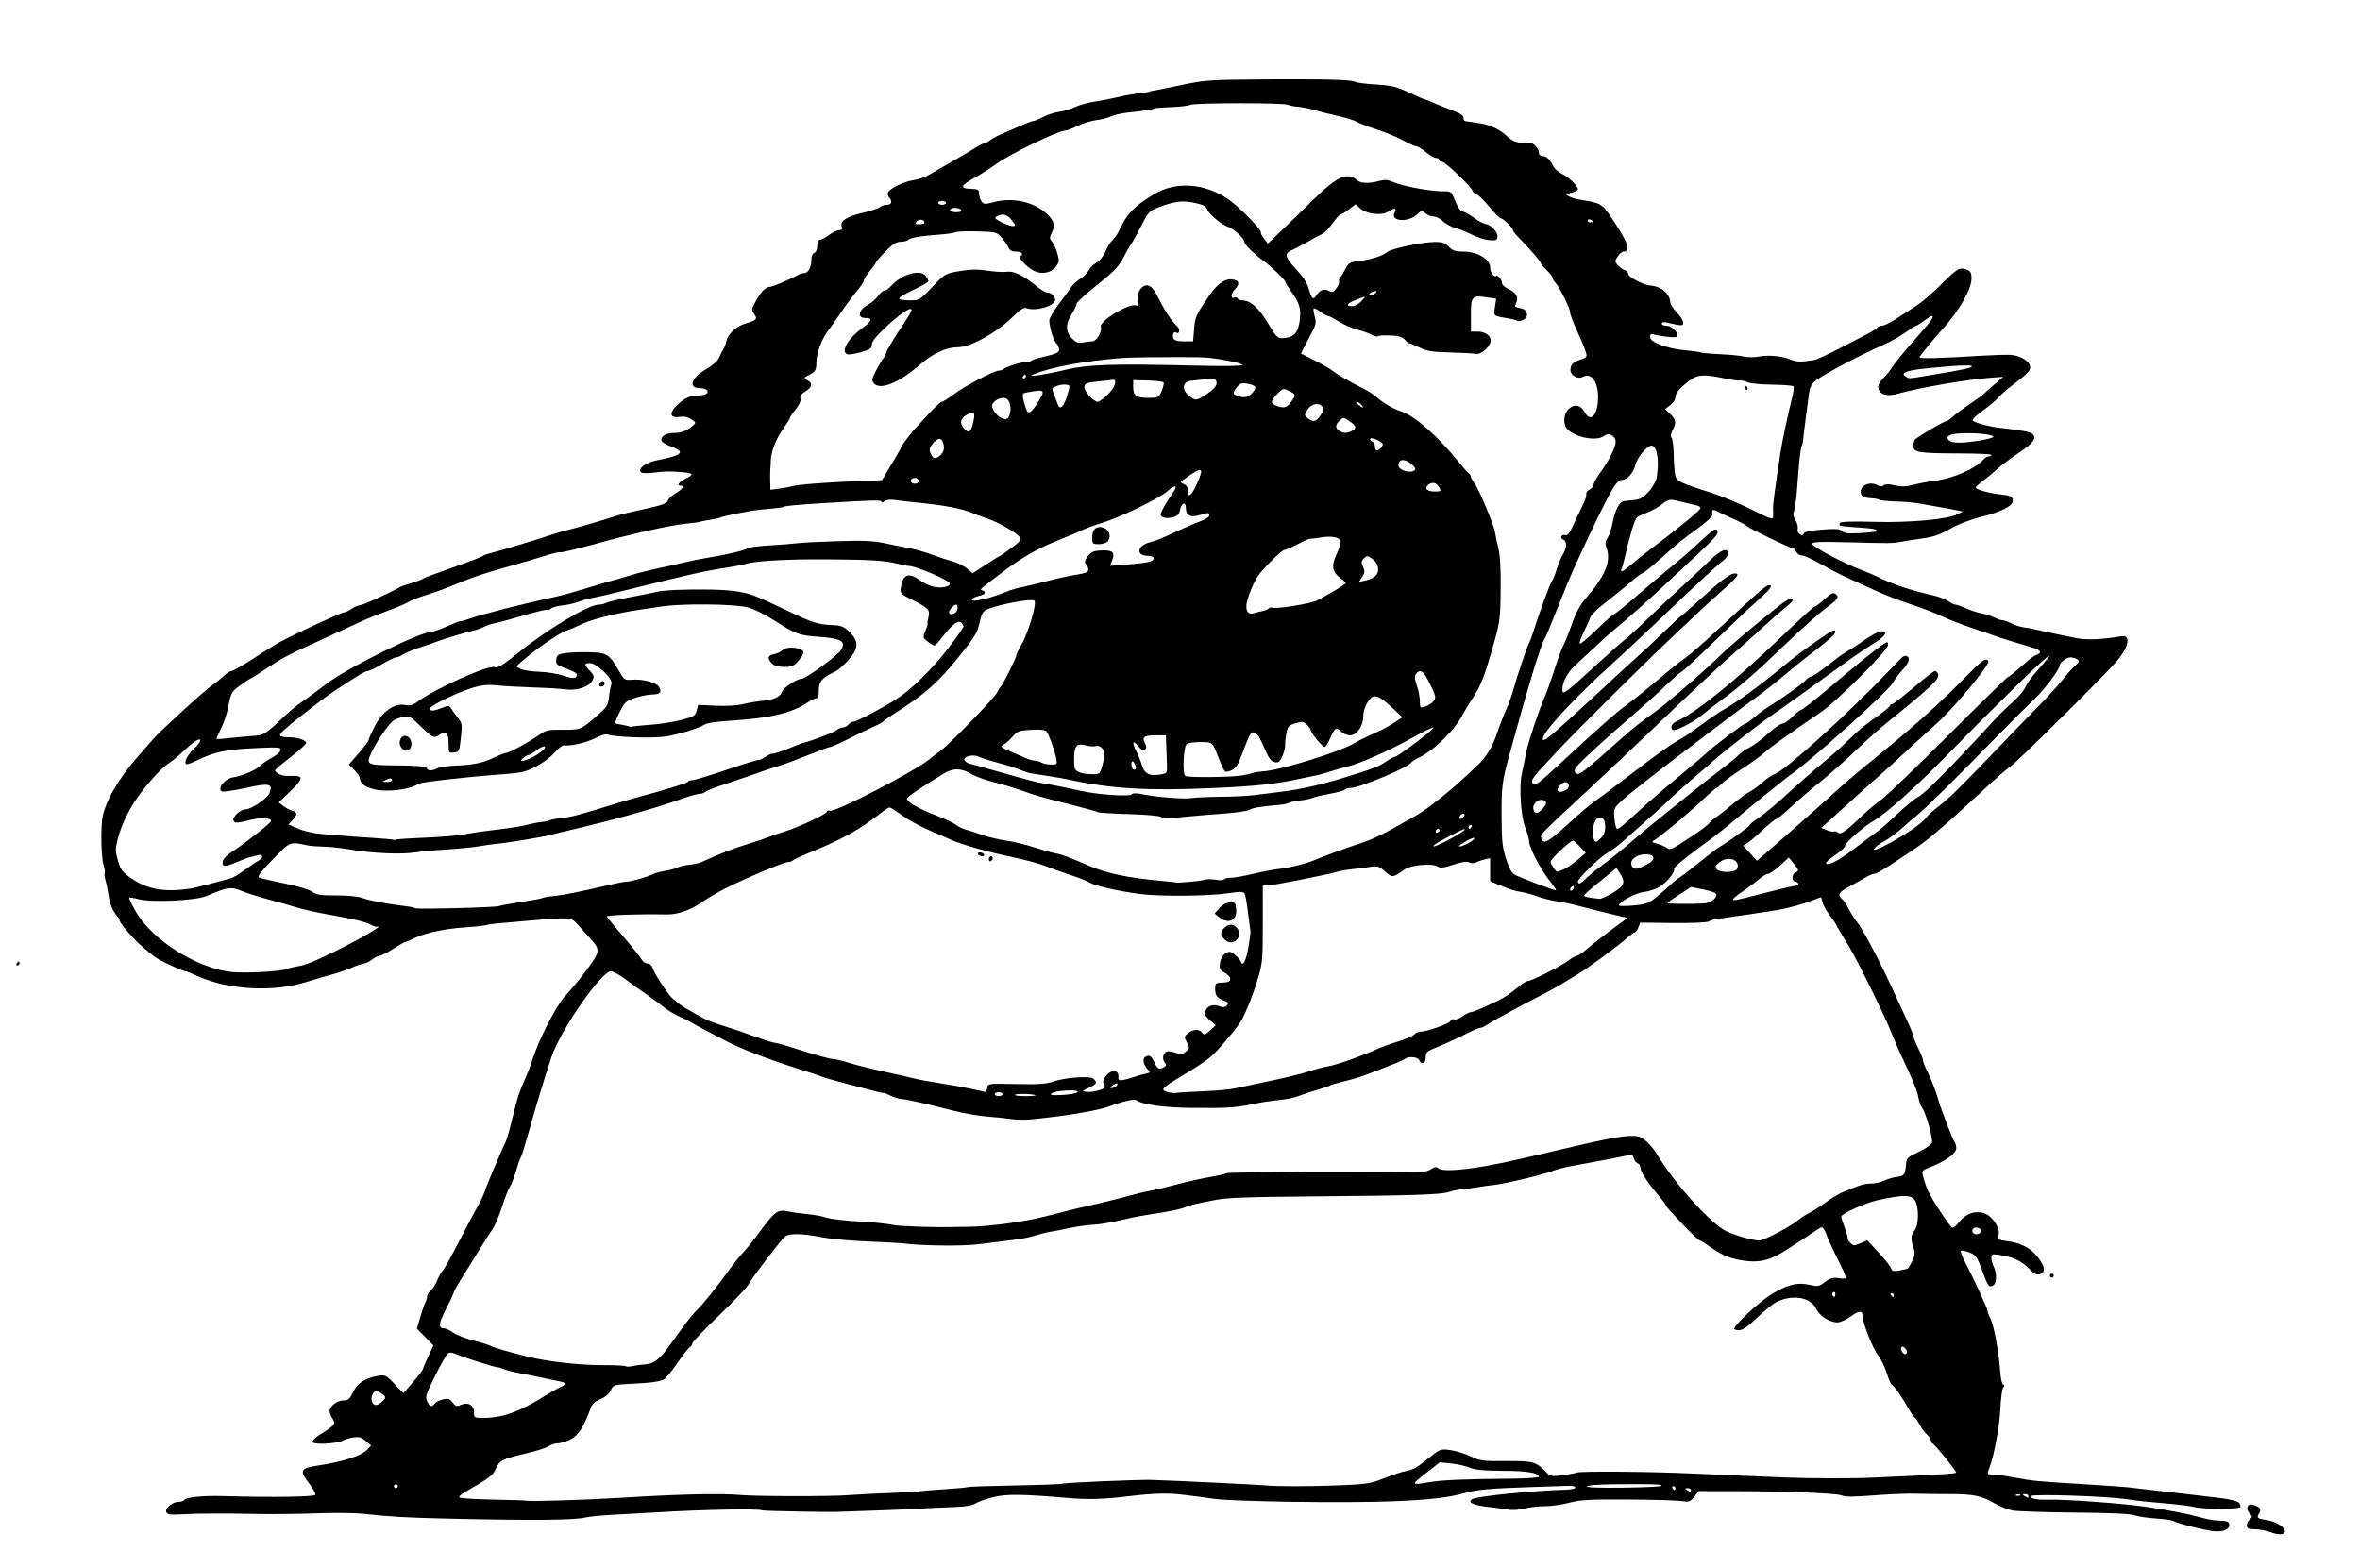 <?xml version="1.0" encoding="utf-8"?>
<svg xmlns="http://www.w3.org/2000/svg" version="1.1" viewBox="0 0 1210 804">
	<path d="m 658.287,40.645 c -3.475,0.01 -7.232,0.028 -11.287,0.057 -26.483,0.188 -29.385,0.388 -41,2.828 -6.875,1.444 -13.4,2.758 -14.5,2.92 -1.1,0.162 -2,0.387 -2,0.5 0,0.113 -1.35,0.353 -3,0.535 -4.481,0.494 -9.466,1.377 -14.5,2.568 -2.475,0.586 -7.386,1.518 -10.914,2.07 -3.528,0.553 -8.028,1.813 -10,2.801 -1.972,0.988 -5.506,2.043 -7.852,2.344 -2.346,0.3 -6.071,1.487 -8.279,2.639 C 532.746,61.057 530.477,62 529.914,62 c -0.563,0 -2.911,0.849 -5.219,1.887 -2.307,1.038 -6.67,2.914 -9.695,4.168 -3.025,1.254 -6.248,2.915 -7.162,3.689 -0.914,0.774 -2.264,1.506 -3,1.627 -0.736,0.121 -3.138,1.359 -5.338,2.748 -2.2,1.389 -7.375,4.439 -11.5,6.777 -4.125,2.339 -9.232,5.29 -11.35,6.557 -2.118,1.267 -5.789,2.568 -8.158,2.893 -4.947,0.678 -12.41,4.276 -13.213,6.369 -0.3,0.781 -0.035,1.93 0.588,2.553 1.868,1.868 1.284,3.732 -1.168,3.732 -1.265,0 -2.803,0.502 -3.418,1.117 -0.615,0.615 -4.583,1.944 -8.818,2.953 -8.435,2.01 -11.825,4.215 -10.91,7.098 0.422,1.331 0.07,1.832 -1.291,1.832 -1.03,0 -3.398,1.125 -5.262,2.5 -1.864,1.375 -3.975,2.5 -4.693,2.5 -0.787,0 -1.307,1.204 -1.307,3.031 0,1.772 -0.623,3.271 -1.5,3.607 -0.866,0.332 -1.5,1.826 -1.5,3.533 0,3.715 -1.618,6.828 -3.549,6.828 -0.813,0 -2.26,0.432 -3.215,0.961 -4.009,2.219 -13.033,6.041 -14.332,6.07 -2.292,0.052 -4.55,2.264 -7.254,7.107 -2.366,4.239 -2.438,4.722 -0.984,6.797 1.842,2.63 1.229,3.331 -4.279,4.895 -4.788,1.359 -9.197,5.375 -9.967,9.076 -0.297,1.426 -0.978,3.269 -1.516,4.094 -0.537,0.825 -1.521,2.767 -2.186,4.316 -0.725,1.691 -3.311,4.019 -6.469,5.826 -7.879,4.508 -9.692,9.857 -3.34,9.857 3.271,0 5.076,1.772 3.07,3.012 -0.701,0.434 -2.728,0.789 -4.506,0.789 -3.874,0 -6.971,1.541 -10.814,5.385 -3.758,3.758 -2.973,6.29 1.715,5.529 2.246,-0.364 4.209,0.028 5.998,1.201 2.514,1.649 2.562,1.828 0.893,3.285 -3.084,2.691 -6.021,3.799 -10.078,3.799 -3.97,0 -6.726,1.887 -5.988,4.1 0.214,0.641 2.356,1.894 4.762,2.783 7.732,2.86 6.099,4.493 -7.1,7.1 -5.639,1.114 -9.639,3.95 -8.398,5.957 0.421,0.681 2.711,0.83 6.348,0.412 6.574,-0.755 7.966,-0.784 14.498,-0.316 2.645,0.189 5.002,0.66 5.24,1.045 0.238,0.385 -1.138,1.446 -3.059,2.357 C 348.198,247 346.8,249 349,249 c 2.105,0 0.855,1.888 -2.6,3.926 -1.98,1.168 -3.804,2.904 -4.053,3.855 -0.343,1.31 -3.164,2.317 -11.607,4.141 -6.135,1.325 -12.299,2.775 -13.697,3.225 -8.882,2.854 -19.79,6.061 -24.758,7.277 -3.182,0.779 -7.135,1.898 -8.785,2.488 -4.751,1.699 -28.69,8.949 -32,9.691 -1.65,0.37 -3.466,1.035 -4.035,1.479 -0.569,0.443 -4.844,2.149 -9.5,3.791 -16.151,5.697 -20.47,7.315 -21.465,8.039 -0.55,0.4 -3.025,1.302 -5.5,2.004 -2.475,0.702 -5.175,1.658 -6,2.123 -5.69,3.207 -18.256,8.926 -20.178,9.184 -1.277,0.171 -3.435,1.092 -4.795,2.045 -1.36,0.953 -3.066,1.732 -3.791,1.732 -1.299,0 -24.936,10.951 -32.736,15.166 -2.2,1.189 -8.347,5.013 -13.658,8.498 C 124.53,341.149 119.555,344 118.783,344 c -0.771,0 -2.727,1.253 -4.344,2.785 -1.617,1.532 -4.064,3.502 -5.439,4.375 -3.332,2.117 -26.682,23.417 -30.49,27.814 -1.655,1.911 -5.26,6.027 -8.01,9.146 -10.207,11.577 -17.146,23.895 -18.104,32.139 -0.804,6.917 -0.39,19.991 0.746,23.557 0.581,1.824 0.828,3.547 0.549,3.826 -0.28,0.28 -0.09,1.937 0.422,3.684 0.512,1.746 1.148,4.839 1.414,6.873 0.624,4.774 2.182,8.822 4.293,11.154 0.924,1.021 1.608,2.147 1.521,2.502 -0.283,1.153 7.925,10.552 12.352,14.145 2.372,1.925 4.875,3.961 5.561,4.525 2.262,1.86 14.962,7.708 16.477,7.586 0.126,-0.01 2.801,1.119 5.945,2.51 15.746,6.963 38.505,8.147 55.324,2.877 4.675,-1.465 10.75,-3.241 13.5,-3.947 2.75,-0.706 7.174,-2.242 9.832,-3.416 2.658,-1.174 5.514,-2.135 6.344,-2.135 0.83,0 2.652,-0.9 4.051,-2 1.398,-1.1 3.18,-2 3.957,-2 0.777,0 3.876,-1.575 6.885,-3.5 3.009,-1.925 5.769,-3.5 6.135,-3.5 0.366,0 2.694,-0.983 5.174,-2.184 5.363,-2.596 15.771,-4.741 26.123,-5.383 4.125,-0.256 8.625,-0.74 10,-1.076 2.822,-0.69 2.315,-0.636 22,-2.32 21.711,-1.858 21.91,-1.841 25.318,2.102 1.599,1.849 4.604,5.215 6.68,7.48 3.064,3.344 3.672,4.658 3.229,6.979 -0.491,2.569 -8.974,13.919 -16.41,21.955 -4.661,5.037 -13.953,23.18 -16.873,32.947 -0.658,2.2 -2.202,6.25 -3.432,9 -3.386,7.57 -4.22,10.128 -6.871,21.104 -1.342,5.557 -2.895,10.957 -3.451,12 -1.674,3.142 -9.932,22.713 -10.717,25.396 -0.402,1.375 -1.879,4.525 -3.283,7 -1.404,2.475 -4.654,8.55 -7.223,13.5 -7.226,13.926 -9.911,18.773 -11.33,20.453 -0.719,0.851 -1.872,2.977 -2.562,4.725 -0.691,1.748 -2.116,3.954 -3.166,4.904 -1.05,0.95 -1.908,2.339 -1.908,3.086 0,0.747 -0.412,2.141 -0.916,3.096 -0.504,0.955 -1.684,4.363 -2.621,7.574 l -1.705,5.84 4.238,4.318 4.238,4.318 -2.617,5.531 c -1.439,3.042 -2.617,5.826 -2.617,6.186 0,0.756 -2.384,3.865 -6.963,9.08 l -3.219,3.664 -4.545,-4.744 c -4.255,-4.44 -4.791,-4.703 -8.383,-4.129 -6.548,1.047 -10.662,3.713 -12.873,8.348 -1.719,3.602 -2.485,4.25 -5.023,4.25 C 172.791,718 169,721 169,723.535 c 0,0.844 0.678,2.572 1.508,3.838 1.748,2.668 1.181,3.391 -6.322,8.053 -2.373,1.475 -4.133,3.221 -3.91,3.879 0.53,1.563 12.282,0.956 15.725,-0.812 2.328,-1.196 6.17,-1.906 8.5,-1.57 0.55,0.079 2.078,1.043 3.396,2.141 l 2.396,1.996 -2.246,2.391 c -2.714,2.889 -12.527,6.065 -24.039,7.783 -10.152,1.515 -10.732,2.492 -5.525,9.312 1.979,2.592 3.43,5.218 3.225,5.834 -0.364,1.092 -21.721,1.402 -47.207,0.686 -10.577,-0.298 -19.163,0.579 -20.072,2.051 -0.301,0.487 -1.593,0.885 -2.875,0.885 -3.15,0 -7.049,3.263 -6.283,5.258 0.497,1.294 1.969,1.492 8.416,1.133 8.134,-0.453 20.401,-0.493 40.814,-0.135 6.6,0.116 19.2,-0.046 28,-0.359 8.8,-0.313 19.375,-0.213 23.5,0.223 15.042,1.588 21.908,1.984 43,2.479 43.055,1.01 65.546,0.842 70.951,-0.529 1.952,-0.495 9.174,-1.185 16.049,-1.533 6.875,-0.348 15.65,-0.828 19.5,-1.066 24.144,-1.496 53.702,-2.08 55.301,-1.092 0.625,0.386 38.041,1.039 40.199,0.701 0.275,-0.043 7.025,-0.276 15,-0.518 7.975,-0.241 19.45,-0.719 25.5,-1.062 6.05,-0.343 14.436,-0.736 18.635,-0.871 4.833,-0.156 8.503,-0.814 10,-1.793 1.301,-0.851 5.305,-2.282 8.898,-3.182 6.822,-1.709 14.888,-1.635 38.148,0.348 11.111,0.947 18.444,0.721 32.818,-1.01 11.372,-1.369 19.264,-1.555 26.5,-0.625 3.3,0.424 7.125,0.898 8.5,1.055 1.375,0.156 4.525,0.598 7,0.98 9.652,1.491 67.544,2.323 92.5,1.33 17.809,-0.709 28.52,-1.931 36,-4.109 6.488,-1.889 13.074,-2.491 35,-3.203 9.9,-0.322 18.225,-0.6 18.5,-0.619 2.298,-0.161 4.024,0.354 3.582,1.068 -0.295,0.477 -2.683,0.905 -5.309,0.953 -14.607,0.267 -45.077,3.322 -47.391,4.752 -2.767,1.71 0.371,3.194 8.617,4.076 2.75,0.294 6.84,0.873 9.09,1.285 2.52,0.462 5.988,0.264 9.033,-0.516 2.718,-0.696 7.403,-1.227 10.41,-1.18 3.007,0.048 8.617,-0.737 12.467,-1.744 5.932,-1.552 10.584,-1.808 30.5,-1.674 12.925,0.087 25.273,0.447 27.439,0.801 3.517,0.574 4.185,0.332 6.236,-2.24 l 2.297,-2.881 19.264,0.027 c 24.973,0.035 50.595,1.048 53.764,2.127 2.797,0.952 4.796,0.931 20.5,-0.221 6.05,-0.444 14.15,-0.713 18,-0.6 3.85,0.114 11.693,0.201 17.43,0.195 11.867,-0.012 16.17,0.903 22.877,4.857 2.601,1.533 6.746,3.145 9.211,3.582 2.465,0.437 16.857,0.905 31.982,1.039 17.456,0.154 28.527,0.653 30.314,1.367 1.548,0.618 6.476,1.368 10.949,1.666 4.473,0.298 8.605,0.9 9.184,1.336 1.129,0.851 11.191,3.512 18.553,4.908 v 0.002 c 5.552,1.053 10,-0.231 10,-2.885 0,-1.316 -0.771,-1.957 -2.5,-2.078 -1.375,-0.096 -3.737,-0.264 -5.25,-0.373 -1.512,-0.109 -5.225,-0.919 -8.25,-1.801 -4.597,-1.339 -15.569,-3.427 -27,-5.135 -11.495,-1.718 -42.086,-3.914 -50.344,-3.615 -5.419,0.196 -8.95,-0.618 -8.168,-1.883 0.697,-1.128 38.386,0.104 48.512,1.586 6.492,0.95 10.459,1.378 21.5,2.32 6.05,0.516 12.35,1.33 14,1.809 3.592,1.041 22.026,1.074 23.059,0.041 0.399,-0.399 0.198,-1.362 -0.447,-2.139 -1,-1.204 -5.113,-2.089 -14.611,-3.145 -1.1,-0.122 -6.275,-0.731 -11.5,-1.352 -5.225,-0.62 -13.775,-1.611 -19,-2.203 -5.225,-0.592 -10.625,-1.227 -12,-1.41 -1.375,-0.183 -10.825,-0.842 -21,-1.465 -26.117,-1.599 -27.518,-1.73 -37,-3.484 -4.675,-0.865 -9.738,-1.573 -11.25,-1.574 -3.143,-0.002 -3.113,0.067 -1.666,-3.688 2.326,-6.034 5.112,-21.258 5.535,-30.25 0.244,-5.189 0.897,-9.983 1.453,-10.652 0.686,-0.826 0.666,-1.332 -0.061,-1.574 -0.589,-0.196 -1.266,-3.306 -1.504,-6.91 -0.627,-9.48 -3.221,-23.474 -4.986,-26.887 -0.837,-1.618 -1.522,-3.459 -1.522,-4.09 0,-1.149 -6.963,-16.203 -11.688,-25.27 -1.381,-2.65 -2.251,-5.075 -1.934,-5.393 0.317,-0.317 2.242,0.057 4.279,0.832 3.31,1.26 3.977,2.151 6.273,8.395 3.33,9.055 3.78,9.709 5.9,8.574 1.947,-1.042 2.099,-6.48 0.277,-9.885 -0.61,-1.14 -1.109,-3.043 -1.109,-4.229 0,-1.916 0.414,-2.096 3.75,-1.629 7.284,1.019 11.723,3.081 15.824,7.355 2.246,2.34 3.66,3.049 5.25,2.633 3.53,-0.923 2.474,-5.096 -2.697,-10.668 -3.053,-3.29 -7.901,-5.532 -13.477,-6.232 -5.054,-0.635 -5.575,-1.005 -4.926,-3.488 0.791,-3.026 -2.697,-8.706 -6.436,-10.48 -4.655,-2.209 -10.213,-0.567 -13.742,4.061 -1.473,1.931 -3.106,3.245 -3.629,2.922 -1.568,-0.969 -10.621,-14.814 -12.443,-19.029 -0.932,-2.156 -2.044,-5.365 -2.471,-7.131 -0.749,-3.102 -0.626,-3.269 3.656,-4.904 7.599,-2.902 13.34,-7.059 13.34,-9.662 0,-1.277 -0.411,-2.751 -0.912,-3.273 -0.834,-0.869 -7.1,-17.239 -8.402,-21.949 -1.071,-3.874 -3.762,-10.728 -5.713,-14.553 -1.085,-2.127 -1.977,-4.449 -1.982,-5.158 -0.005,-0.709 -1.116,-3.539 -2.469,-6.289 -1.353,-2.75 -2.473,-5.536 -2.49,-6.191 -0.029,-1.093 -1.523,-4.457 -11.68,-26.309 -6.544,-14.078 -14.87,-29.629 -17.402,-32.5 -0.97,-1.1 -2.735,-3.882 -3.922,-6.182 -1.187,-2.3 -2.805,-4.718 -3.594,-5.373 -2.479,-2.057 -1.591,-3.652 3.508,-6.318 2.717,-1.421 6.43,-3.492 8.25,-4.602 1.82,-1.11 3.984,-2.02 4.809,-2.023 1.377,-0.005 5.404,-2.51 21.637,-13.457 6.236,-4.206 17.07,-13.545 34.689,-29.906 5.954,-5.529 12.029,-10.795 13.5,-11.701 2.93,-1.805 48.438,-46.878 54.346,-53.826 4.284,-5.038 6.312,-9.408 5.432,-11.701 -0.488,-1.271 -1.439,-1.489 -4.363,-0.994 -8.76,1.482 -16.863,1.764 -21.633,0.752 C 1061.798,326.572 1057.025,325.597 1054,325 c -3.025,-0.597 -7.3,-1.519 -9.5,-2.049 -2.2,-0.53 -5.385,-1.134 -7.076,-1.342 -1.692,-0.208 -4.481,-1.106 -6.199,-1.994 -1.718,-0.889 -3.754,-1.615 -4.521,-1.615 -0.768,0 -2.702,-0.651 -4.299,-1.445 -1.597,-0.795 -4.469,-1.719 -6.383,-2.055 -1.914,-0.335 -5.46,-1.485 -7.879,-2.555 -2.419,-1.07 -4.914,-1.945 -5.547,-1.945 -0.633,0 -2.263,-0.787 -3.623,-1.75 -1.36,-0.963 -4.723,-2.271 -7.473,-2.908 -12.981,-3.009 -21.182,-5.753 -29.166,-9.76 -1.559,-0.782 -4.859,-2.174 -7.334,-3.094 -9.01,-3.347 -25.24,-11.855 -25.834,-13.541 -0.399,-1.133 3.401,-1.308 19.334,-0.895 20.906,0.542 21.919,0.532 26,-0.252 2.2,-0.423 7.282,-1.218 11.293,-1.766 5.466,-0.747 8.973,-1.966 14,-4.867 4.052,-2.338 10.264,-4.749 15.691,-6.088 10.265,-2.532 16.516,-5.637 16.516,-8.205 0,-2.317 -0.913,-2.786 -6.668,-3.434 -5.839,-0.657 -12.332,-2.491 -12.332,-3.482 0,-0.397 1.688,-1.968 3.75,-3.492 2.062,-1.524 5.325,-4.219 7.25,-5.99 1.925,-1.771 6.987,-5.567 11.25,-8.436 7.646,-5.146 9.273,-7.596 6.5,-9.781 -1.141,-0.899 -5.215,-1.622 -16.275,-2.891 -6.055,-0.694 -13.803,-2.842 -14.135,-3.918 -0.162,-0.523 2.224,-2.751 5.299,-4.951 3.075,-2.2 6.553,-5.125 7.729,-6.5 1.175,-1.375 4.611,-4.385 7.635,-6.689 8.289,-6.317 9.147,-7.251 8.809,-9.572 -0.411,-2.82 -5.372,-5.616 -10.332,-5.822 -2.188,-0.091 -8.479,0.105 -13.979,0.436 -23.117,1.388 -32.657,1.626 -32.338,0.803 0.418,-1.08 6.971,-9.066 12.408,-15.121 8.231,-9.167 14.23,-19.817 14.23,-25.264 0,-3.068 -0.431,-3.794 -2.727,-4.594 -3.535,-1.232 -4.526,-0.625 -13.328,8.164 -3.986,3.98 -9.721,8.832 -12.746,10.783 -3.025,1.951 -7.715,4.973 -10.422,6.713 -2.707,1.74 -5.718,3.164 -6.691,3.164 -0.973,0 -2.042,0.443 -2.377,0.984 -0.335,0.542 -2.723,2.046 -5.309,3.344 -2.585,1.297 -9.201,4.727 -14.701,7.621 -5.5,2.894 -11.125,5.441 -12.5,5.66 -6.633,1.056 -8.748,1.017 -11.797,-0.215 -4.642,-1.876 -11.236,-2.511 -16.344,-1.576 -2.397,0.439 -5.934,0.426 -7.859,-0.025 -1.925,-0.452 -7.325,-0.991 -12,-1.197 -4.675,-0.207 -9.175,-0.614 -10,-0.904 -0.825,-0.291 -4.567,-0.805 -8.316,-1.145 -6.457,-0.584 -13.684,-2.707 -16.434,-4.828 -1.85,-1.427 -1.584,-4.061 0.336,-3.324 0.872,0.335 4.022,0.894 7,1.244 C 858.705,173.123 860,172.963 860,171.967 860,169.781 856.834,167 854.346,167 853.056,167 852,166.5 852,165.891 c 0,-0.637 0.958,-0.886 2.25,-0.588 8.213,1.895 8.75,1.899 8.75,0.074 0,-0.98 -1.462,-3.291 -3.25,-5.135 -1.788,-1.844 -3.288,-4.115 -3.336,-5.047 -0.234,-4.592 -4.535,-8.324 -10.1,-8.766 -3.886,-0.308 -11.912,-4.6 -11.584,-6.193 0.126,-0.613 -0.603,-1.379 -1.619,-1.701 -1.016,-0.323 -2.641,-1.463 -3.611,-2.535 -1.65,-1.823 -1.657,-2.112 -0.109,-4.475 0.91,-1.389 2.272,-2.525 3.025,-2.525 3.929,0 2.381,-4.532 -5.637,-16.5 -5.595,-8.352 -5.478,-8.283 -17.279,-10.209 -1.65,-0.269 -3.9,-0.975 -5,-1.568 -1.853,-1 -1.761,-1.142 1.25,-1.93 1.788,-0.468 3.25,-1.262 3.25,-1.766 0,-1.693 -4.47,-6.059 -7.986,-7.801 -1.917,-0.95 -3.96,-2.69 -4.539,-3.869 C 794.721,81.788 792.853,80 790.877,80 789.719,80 789,79.293 789,78.154 c 0,-2.175 -3.224,-5.366 -5.152,-5.102 -4.872,0.668 -8.216,-0.267 -11.033,-3.084 -3.242,-3.242 -8.443,-5.828 -13.314,-6.617 -4.322,-0.7 -6.838,-1.079 -8.139,-1.225 -0.626,-0.07 -1.076,-0.858 -1,-1.752 0.097,-1.132 -1.832,-2.358 -6.361,-4.043 -3.575,-1.33 -7.917,-3.074 -9.65,-3.875 C 732.616,51.656 730.938,51 730.621,51 c -0.317,0 -4.001,-1.603 -8.186,-3.562 -6.444,-3.017 -9.009,-3.643 -16.756,-4.09 -5.031,-0.29 -9.83,-0.893 -10.666,-1.34 -1.915,-1.025 -12.402,-1.432 -36.727,-1.363 z m -22.768,12.281 c 12.011,-0.003 23.97,0.258 24.822,0.785 0.612,0.378 2.922,0.834 5.135,1.012 2.213,0.178 6.048,0.942 8.523,1.699 2.475,0.757 7.875,2.126 12,3.039 4.125,0.913 8.4,2.232 9.5,2.932 1.1,0.699 5.825,2.517 10.5,4.041 4.675,1.524 10.804,4.074 13.621,5.668 2.817,1.594 5.76,2.898 6.539,2.898 0.779,0 2.973,1.331 4.877,2.959 1.904,1.628 4.25,2.978 5.213,3 C 737.212,80.981 738,81.45 738,82 c 0,0.55 0.679,1 1.508,1 C 741.118,83 755,96.386 755,97.939 c 0,0.509 0.821,1.186 1.822,1.504 1.002,0.318 4.039,3.27 6.75,6.561 2.711,3.29 5.406,5.984 5.99,5.988 0.585,0.004 2.357,1.358 3.938,3.008 1.581,1.65 2.553,3 2.16,3 -0.392,0 1.212,1.976 3.564,4.391 C 784.951,128.268 790,134.162 790,134.969 c 0,0.361 1.35,1.95 3,3.531 1.65,1.581 3,3.316 3,3.857 0,0.541 0.681,1.738 1.514,2.658 2.241,2.476 7.486,13.076 7.486,15.129 0,0.978 1.524,5.058 3.385,9.066 1.861,4.008 3.868,8.769 4.461,10.578 1.012,3.09 0.912,3.348 -1.635,4.25 -4.591,1.625 -5.699,2.57 -6.008,5.117 -0.38,3.135 3.54,5.587 6.447,4.031 4.596,-2.46 8.267,3.459 7.637,12.312 -0.563,7.912 -3.964,10.923 -6.715,5.941 -2.214,-4.01 -5.457,-4.556 -8.572,-1.441 -2.512,2.512 -2.649,8.114 -0.25,10.246 4.823,4.287 14.945,6.058 18.639,3.262 1.296,-0.982 2.433,-1.137 3.631,-0.496 2.793,1.495 3.048,3.683 0.959,8.232 -2.066,4.5 -2.834,5.786 -7.229,12.104 -1.512,2.174 -2.75,4.544 -2.75,5.268 0,0.723 -0.927,1.811 -2.061,2.418 -1.133,0.607 -1.867,1.635 -1.629,2.285 0.238,0.65 -0.582,3.207 -1.822,5.682 -1.241,2.475 -3.423,7.077 -4.85,10.227 -1.794,3.96 -3.033,5.559 -4.016,5.182 -0.782,-0.3 -1.72,-0.06 -2.086,0.531 -0.365,0.591 0.041,1.344 0.9,1.674 2.076,0.797 1.972,4.187 -0.238,7.887 -0.986,1.65 -2.381,5.025 -3.1,7.5 -0.719,2.475 -1.779,5.08 -2.357,5.789 -0.921,1.129 -7.206,18.271 -9.793,26.711 -0.506,1.65 -1.353,3.9 -1.885,5 -1.506,3.116 -5.978,16.314 -7.963,23.5 -0.987,3.575 -2.751,8.525 -3.918,11 -1.167,2.475 -3.223,7.782 -4.568,11.795 -2.5,7.453 -5.757,12.662 -10.84,17.332 -1.573,1.445 -4.754,4.386 -7.068,6.537 -7.135,6.63 -18.71,15.721 -23.062,18.111 -2.279,1.252 -6.845,3.823 -10.145,5.715 -8.01,4.592 -13.266,7.023 -19.674,9.098 -5.842,1.892 -20.158,7.154 -23.326,8.574 -3.542,1.588 -12.869,3.884 -17.611,4.334 -2.536,0.241 -8.611,1.384 -13.5,2.543 -4.889,1.159 -10.096,2.07 -11.572,2.023 -1.476,-0.046 -2.929,0.313 -3.229,0.797 -0.299,0.484 -2.278,0.563 -4.396,0.176 -2.119,-0.387 -4.818,-0.347 -5.998,0.09 -1.799,0.666 -13.909,1.732 -14.504,1.277 -0.105,-0.08 -3.339,-0.422 -7.189,-0.76 -17.019,-1.491 -28.549,-3.934 -37.82,-8.014 -9.382,-4.129 -13.135,-5.514 -16.68,-6.158 -1.925,-0.35 -6.859,-1.739 -10.965,-3.088 -4.106,-1.349 -10.538,-2.887 -14.293,-3.42 -3.755,-0.533 -9.396,-1.894 -12.535,-3.027 -3.139,-1.133 -6.832,-2.324 -8.207,-2.646 -1.375,-0.322 -3.551,-1.401 -4.834,-2.396 -1.283,-0.996 -6.008,-3.215 -10.5,-4.932 -8.595,-3.284 -14.653,-6.783 -14.65,-8.461 0.002,-0.898 5.357,-4.563 18.674,-12.777 5.07,-3.127 9.268,-3.011 14.949,0.412 1.726,1.04 6.676,2.791 11,3.893 4.324,1.102 10.786,3.057 14.361,4.344 6.971,2.508 9.416,3.204 26.676,7.584 6.147,1.56 11.611,3.105 12.143,3.434 0.532,0.329 7.78,0.783 16.107,1.01 8.354,0.228 15.703,0.878 16.395,1.451 0.861,0.715 4.363,0.726 11.215,0.035 5.48,-0.553 14.915,-1.343 20.965,-1.756 6.05,-0.413 12.014,-1.304 13.254,-1.979 2.01,-1.093 4.686,-1.526 15.846,-2.561 1.705,-0.158 3.584,-0.585 4.174,-0.949 0.59,-0.365 3.224,-0.915 5.854,-1.225 2.629,-0.309 5.475,-0.908 6.326,-1.33 0.851,-0.422 4.829,-1.365 8.842,-2.096 4.012,-0.73 7.526,-1.703 7.809,-2.16 C 689.886,404.373 691.146,404 692.402,404 c 4.483,0 29.523,-10.452 31.082,-12.975 0.33,-0.535 2.044,-1.657 3.809,-2.496 8.095,-3.848 18.793,-14.391 22.861,-22.529 0.687,-1.375 3.216,-5.534 5.619,-9.242 3.438,-5.305 5.334,-10.099 8.898,-22.5 4.453,-15.49 4.534,-16.03 4.725,-31.758 0.131,-10.795 -0.249,-17.789 -1.172,-21.5 -0.752,-3.025 -1.512,-6.625 -1.688,-8 -0.454,-3.563 -8.152,-21.983 -10.535,-25.209 C 754.901,246.301 754,244.649 754,244.123 c 0,-0.526 -0.346,-1.106 -0.77,-1.289 C 752.807,242.651 750.461,240.025 748.018,237 737.216,223.629 725.408,213.224 718.5,210.988 c -4.26,-1.379 -9.719,-4.583 -13,-7.631 -1.1,-1.022 -4.025,-2.877 -6.5,-4.123 -6.304,-3.173 -13.008,-6.997 -14.641,-8.352 -1.799,-1.493 -6.734,-4.335 -12.359,-7.117 -2.475,-1.224 -4.659,-2.319 -4.854,-2.434 -0.195,-0.114 1.517,-3.598 3.805,-7.742 3.827,-6.934 4.077,-7.831 3.131,-11.256 -0.565,-2.047 -0.81,-3.94 -0.543,-4.207 0.267,-0.267 1.813,0.495 3.434,1.693 1.621,1.198 3.398,2.18 3.951,2.18 0.553,0 3.04,1.289 5.525,2.865 2.485,1.576 6.664,3.414 9.285,4.082 2.622,0.669 5.94,1.841 7.375,2.607 1.435,0.766 2.823,1.179 3.084,0.918 0.682,-0.682 7.862,-0.721 10.807,-0.059 1.375,0.309 2.999,1.243 3.609,2.074 0.611,0.831 1.482,1.512 1.936,1.512 0.453,0 2.877,1.003 5.389,2.229 3.737,1.823 6.564,2.272 15.566,2.477 6.05,0.138 11.9,0.46 13,0.713 2.227,0.513 5.593,-1.853 7.377,-5.186 C 765.505,173.191 762.284,170 757.586,170 h -3.412 l -0.023,-8.453 c -0.027,-9.689 0.521,-10.273 8.5,-9.076 l 4.451,0.668 -0.648,4.33 c -0.71,4.736 -1.036,4.486 7.781,5.941 1.503,0.248 3.181,0.728 3.729,1.066 0.548,0.339 1.931,0.115 3.076,-0.498 3.127,-1.673 2.218,-5.336 -1.482,-5.973 -1.619,-0.279 -2.885,-0.731 -2.814,-1.006 0.071,-0.275 0.454,-1.349 0.852,-2.387 0.97,-2.527 -0.572,-4.809 -4.42,-6.543 C 771.417,147.279 770,145.881 770,144.941 c 0,-0.933 -0.675,-2.257 -1.5,-2.941 -0.825,-0.685 -1.5,-0.91 -1.5,-0.5 0,0.41 -0.675,0.185 -1.5,-0.5 -0.825,-0.685 -1.5,-2.46 -1.5,-3.945 C 764,132.921 757.436,129 750.516,129 c -4.35,0 -5.729,-0.447 -7.66,-2.482 -1.833,-1.933 -3.353,-2.481 -6.855,-2.471 -6.591,0.019 -22.7,3.382 -24.74,5.164 -2.273,1.986 -8.232,3.881 -14.662,4.666 -4.537,0.554 -5.285,0.997 -6.793,4.018 -0.932,1.867 -2.134,3.834 -2.672,4.371 -0.537,0.537 -0.795,1.485 -0.572,2.105 0.222,0.62 -0.418,2.195 -1.422,3.498 -1.578,2.047 -2.128,2.207 -4.047,1.18 -2.291,-1.226 -4.467,-0.305 -6.391,2.701 -1.395,2.181 -2.227,1.379 -3.631,-3.5 -0.938,-3.259 -3.047,-6.531 -6.717,-10.424 -5.749,-6.098 -6.031,-7.911 -1.523,-9.814 1.468,-0.62 4.92,-2.44 7.67,-4.045 2.75,-1.605 6.014,-3.369 7.254,-3.92 1.24,-0.551 3.69,-3.036 5.443,-5.523 1.754,-2.488 3.582,-4.523 4.062,-4.523 0.481,0 2.434,-1.191 4.34,-2.645 l 3.465,-2.643 2.219,2.059 c 3.136,2.911 10.995,3.931 14.184,1.842 3.402,-2.229 4.872,-2.114 3.59,0.281 -2.48,4.634 6.847,5.424 11.576,0.98 2.2,-2.066 2.461,-2.1 4.186,-0.539 1.012,0.915 2.928,1.672 4.26,1.682 1.332,0.01 3.405,1.055 4.605,2.322 1.201,1.267 4.126,2.868 6.5,3.557 2.374,0.689 6.357,2.296 8.852,3.574 2.494,1.278 6.319,2.482 8.5,2.676 3.366,0.299 4.008,0.046 4.256,-1.684 0.334,-2.33 -3.386,-6.26 -6.352,-6.713 -1.093,-0.167 -3.553,-1.476 -5.465,-2.91 -1.912,-1.434 -4.415,-2.892 -5.564,-3.24 -2.012,-0.609 -2.879,-1.901 -5.266,-7.852 -0.904,-2.253 -1.694,-2.732 -4.373,-2.65 -6.404,0.194 -21.438,-2.531 -26.662,-4.832 -2.597,-1.144 -4.235,-1.258 -7,-0.488 -4.996,1.391 -9.331,1.297 -11.109,-0.242 -5.23,-4.527 -10.343,-2.263 -22.967,10.168 -5.472,5.389 -12.881,12.582 -16.465,15.986 l -6.518,6.191 -2.012,-2.559 c -1.107,-1.407 -1.82,-2.868 -1.586,-3.246 0.649,-1.051 -11.358,-13.251 -16.535,-16.801 -12.311,-8.441 -27.183,-9.445 -38.41,-2.594 -10.417,6.357 -13.53,9.637 -17.93,18.898 -0.805,1.694 -2.224,3.713 -3.156,4.486 -0.932,0.773 -2.524,3.339 -3.537,5.703 -1.076,2.511 -3.078,5.009 -4.812,6.004 -1.633,0.937 -3.433,2.722 -4,3.967 -0.567,1.245 -2.437,3.119 -4.156,4.164 -1.719,1.045 -3.867,3.011 -4.771,4.367 -0.905,1.356 -3.782,5.315 -6.395,8.797 -2.612,3.482 -4.75,7.168 -4.75,8.189 0,3.431 2.209,10.671 3.611,11.834 0.764,0.634 1.389,1.981 1.389,2.992 0,1.797 -1.396,2.394 -10.5,4.498 -1.65,0.381 -3.548,1.124 -4.217,1.65 -0.669,0.526 -1.794,0.764 -2.5,0.527 -1.299,-0.435 -10.23,2.353 -11.453,3.576 -0.365,0.365 -1.341,0.664 -2.17,0.664 -2.401,0 -17.709,8.058 -23.193,12.209 -2.755,2.085 -5.491,3.791 -6.084,3.791 -0.593,0 -3.622,2.783 -6.73,6.186 -3.109,3.402 -6.327,6.905 -7.152,7.783 -2.149,2.289 -7,8.805 -7,9.404 0,0.279 -2.207,4.178 -4.904,8.666 l -4.906,8.16 -10.844,0.408 c -17.39,0.656 -32.705,1.842 -35.346,2.736 -0.825,0.279 -3.638,0.793 -6.25,1.143 l -4.75,0.637 -0.119,-4.812 c -0.065,-2.646 -0.031,-5.246 0.074,-5.779 0.105,-0.533 0.205,-2.333 0.223,-4 0.051,-4.754 2.634,-11.529 6.385,-16.75 1.891,-2.632 3.438,-5.133 3.438,-5.557 0,-0.423 1.327,-2.378 2.947,-4.344 1.824,-2.213 2.756,-4.3 2.447,-5.48 -0.355,-1.357 0.38,-2.427 2.553,-3.711 3.558,-2.102 3.907,-4.162 0.969,-5.734 -2.004,-1.073 -1.956,-1.185 1.25,-2.91 2.975,-1.601 3.341,-2.266 3.402,-6.17 0.076,-4.833 2.653,-11.909 5.855,-16.08 1.142,-1.487 4.101,-5.694 6.576,-9.35 2.475,-3.656 6.188,-8.655 8.25,-11.107 2.062,-2.453 3.75,-5.011 3.75,-5.686 0,-0.675 1.331,-2.785 2.959,-4.689 1.628,-1.904 2.978,-3.787 3,-4.182 0.022,-0.395 2.235,-2.983 4.916,-5.75 3.666,-3.784 5.601,-5.031 7.801,-5.031 1.609,0 3.356,-0.432 3.885,-0.961 1.143,-1.143 6.372,-2.044 15.939,-2.744 3.85,-0.282 7.675,-0.837 8.5,-1.234 0.825,-0.398 5.905,-0.587 11.289,-0.422 9.622,0.296 9.835,0.355 12.5,3.492 1.491,1.756 3.035,4.02 3.43,5.031 0.477,1.222 1.734,1.838 3.75,1.838 2.928,0 4.017,1.273 2.102,2.457 -1.157,0.715 3.536,5.678 7.006,7.41 3.977,1.985 8.899,1.073 11.244,-2.082 1.828,-2.459 1.898,-3.118 0.75,-7 -0.697,-2.357 -1.931,-5.031 -2.742,-5.943 -1.274,-1.434 -1.284,-2.045 -0.078,-4.5 1.848,-3.761 1.2,-6.241 -2.539,-9.709 -6.708,-6.222 -17.444,-8.585 -27.211,-5.988 -4.478,1.191 -5.13,1.156 -6.25,-0.348 -0.688,-0.923 -1.25,-2.718 -1.25,-3.988 0,-1.871 -0.569,-2.332 -3,-2.434 -4.572,-0.191 -4.981,-0.297 -5.25,-1.375 -0.138,-0.55 2.258,-2.35 5.322,-4 3.065,-1.65 8.6,-5.176 12.301,-7.836 C 518.137,78.802 542.581,67 545.889,67 c 0.975,0 3.882,-1.067 6.461,-2.373 2.579,-1.306 7.001,-2.682 9.826,-3.057 2.825,-0.375 6.304,-1.269 7.73,-1.988 C 571.333,58.863 575.425,57.982 579,57.625 c 6.924,-0.691 11.997,-1.507 12.93,-2.08 0.314,-0.193 4.17,-0.473 8.57,-0.623 4.4,-0.15 8.845,-0.691 9.877,-1.201 1.067,-0.527 13.131,-0.792 25.143,-0.795 z M 483,103 c 1.1,0 2,0.45 2,1 0,0.55 -0.9,1 -2,1 -1.1,0 -2,-0.45 -2,-1 0,-0.55 0.9,-1 2,-1 z m 123.086,0.314 c 2.019,-0.049 4.027,0.19 6.367,0.676 4.26,0.884 5.864,1.71 6.488,3.342 1.002,2.619 7.632,8.093 11.072,9.141 C 632.533,117.24 638,122.392 638,124 c 0,1.266 4.859,6.13 9.5,9.51 4.365,3.179 11.5,10.033 11.5,11.047 0,0.349 1.012,2.053 2.25,3.785 5.099,7.139 5.87,9.481 5.166,15.699 -0.743,6.564 -3.09,9.081 -8.699,9.328 -2.719,0.12 -3.422,-0.594 -7.715,-7.811 C 645.365,157.762 641.074,154 636.824,154 c -0.939,0 -1.989,-0.457 -2.334,-1.016 -0.345,-0.559 -1.016,-0.777 -1.49,-0.484 -1.967,1.216 -2.049,-1.82 -0.105,-3.889 2.613,-2.781 2.671,-4.297 0.191,-5.084 -4.262,-1.353 -8.598,1.386 -13.41,8.473 -6.594,9.711 -6.947,10.501 -7.443,16.686 L 611.727,175 h -4.756 c -3.425,0 -4.928,-0.445 -5.367,-1.59 -0.715,-1.864 0.155,-3.678 1.396,-2.91 1.852,1.145 2.217,-1.907 0.408,-3.412 -2.688,-2.235 -6.273,-7.77 -10.539,-16.268 -2.419,-4.818 -5.549,-5.864 -8.043,-2.688 -1.345,1.713 -1.696,3.303 -1.271,5.752 0.498,2.872 0.335,3.286 -1.078,2.744 -3.562,-1.367 -19.166,8.134 -18.066,11 0.85,2.215 -2.165,7.371 -4.311,7.371 -1.017,0 -3.191,0.268 -4.832,0.596 -2.364,0.473 -3.531,0.049 -5.625,-2.045 C 546.274,170.182 546.228,166.183 549.5,161 c 1.375,-2.178 2.5,-4.55 2.5,-5.27 0,-0.72 4.756,-5.082 10.57,-9.693 8.279,-6.567 11.126,-9.485 13.129,-13.461 1.406,-2.792 3.368,-6.226 4.359,-7.633 0.991,-1.407 3.413,-5.764 5.379,-9.682 3.373,-6.721 3.874,-7.235 8.9,-9.115 4.992,-1.868 8.383,-2.75 11.748,-2.832 z m -116.389,3.254 c 1.571,0.048 3.303,0.715 3.303,1.48 0,0.449 -1.35,0.779 -3,0.732 -3.035,-0.086 -4.046,-1.263 -1.75,-2.035 0.418,-0.141 0.924,-0.194 1.447,-0.178 z m 24.451,3.475 c 1.676,0.088 3.317,1.095 4.693,2.957 1.995,2.699 2.039,2.991 0.438,2.918 -1.763,-0.08 -5.532,-1.605 -8.141,-3.293 -1.135,-0.735 -1.136,-1.012 0.004,-1.734 0.981,-0.622 2,-0.9 3.006,-0.848 z m 300.77,2.449 c 0.179,0.02 0.376,0.067 0.582,0.146 0.825,0.317 1.5,0.753 1.5,0.969 0,0.216 -0.675,0.393 -1.5,0.393 -0.825,0 -1.5,-0.436 -1.5,-0.969 0,-0.4 0.38,-0.598 0.918,-0.539 z m -343.152,0.168 C 472.893,112.558 474,113.09 474,114.107 474,114.599 472.819,115 471.377,115 c -2.17,0 -2.415,-0.25 -1.426,-1.441 0.456,-0.549 1.138,-0.837 1.814,-0.898 z m 27.561,25.58 c -2.231,0.036 -4.535,0.284 -7.301,0.752 -7.404,1.252 -7.535,1.329 -14.014,8.137 C 471.552,153.917 471.409,154 466.236,154 463.356,154 461,153.56 461,153.021 c 0,-0.538 3.375,-2.559 7.5,-4.49 4.125,-1.931 7.5,-3.88 7.5,-4.33 0,-0.451 -0.612,-1.656 -1.359,-2.678 -2.764,-3.78 -12.448,-0.909 -18.045,5.348 -1.048,1.171 -2.479,2.129 -3.182,2.129 -0.702,0 -2.177,1.262 -3.275,2.805 -1.098,1.542 -3.602,3.669 -5.566,4.727 -4.395,2.367 -5.113,6.469 -1.131,6.469 4.041,0 3.74,1.532 -0.965,4.91 -7.655,5.498 -11.651,12.317 -8.029,13.707 0.796,0.305 3.946,-0.171 7,-1.059 4.679,-1.36 5.553,-1.981 5.553,-3.936 0,-1.621 2.423,-4.551 8.037,-9.721 8.316,-7.659 14.078,-10.867 11.787,-6.562 -0.632,1.188 -1.915,3.285 -2.852,4.66 -5,7.341 -9.445,14.658 -9.621,15.838 -0.11,0.736 -0.8,2.086 -1.533,3 -0.733,0.914 -2.425,3.764 -3.762,6.334 -2.04,3.923 -2.22,4.926 -1.121,6.25 3.19,3.844 12.718,0.071 23.564,-9.33 6.911,-5.99 13.651,-9.092 19.754,-9.092 6.267,0 19.682,-7.396 27.754,-15.303 4.322,-4.234 5.936,-5.237 7.5,-4.662 C 531.157,159.744 541,156.785 541,153.678 541,151.921 538.925,150 537.027,150 c -0.865,0 -3.136,-1.28 -5.049,-2.846 -7.297,-5.972 -11.978,-8.317 -15.623,-7.826 -1.905,0.257 -6.478,0.002 -10.16,-0.566 -2.478,-0.382 -4.638,-0.558 -6.869,-0.521 z m 206.041,10.986 c 0.15,0.026 0.274,0.081 0.361,0.168 0.243,0.243 -0.495,0.947 -1.643,1.561 -1.148,0.614 -2.086,0.698 -2.086,0.188 0,-0.899 2.319,-2.099 3.367,-1.916 z m -5.715,2.867 c 0.228,0.069 -0.409,1 -1.576,2.27 -1.333,1.45 -3.471,2.637 -4.75,2.637 -3.472,0 -2.812,-1.412 1.424,-3.045 2.062,-0.795 4.2,-1.622 4.75,-1.838 0.069,-0.027 0.12,-0.033 0.152,-0.023 z M 990.344,162 c 1.735,0 -0.063,2.53 -8.609,12.111 -5.096,5.713 -10.243,11.972 -11.438,13.906 -1.194,1.934 -3.325,4.6 -4.734,5.924 -5.654,5.311 -1.322,10.361 6.918,8.064 12.391,-3.453 37.597,-7.716 50.316,-8.51 l 4.297,-0.268 -4.275,3.637 c -2.351,2 -4.961,4.31 -5.803,5.135 -0.842,0.825 -4.125,3.219 -7.295,5.318 -3.17,2.1 -6.945,4.912 -8.389,6.25 -1.443,1.338 -3.042,2.432 -3.553,2.432 -1.265,0 -15.096,8.177 -16.014,9.467 -0.404,0.568 -0.742,2.037 -0.75,3.264 -0.022,3.208 2.858,3.681 22.734,3.729 9.488,0.023 17.25,0.379 17.25,0.791 0,0.412 -0.619,0.75 -1.377,0.75 -0.758,0 -1.99,0.737 -2.736,1.637 -3.801,4.581 -15.66,9.76 -24.887,10.869 -3.025,0.364 -7.525,1.186 -10,1.828 -5.051,1.31 -7.042,1.353 -11.791,0.252 -1.961,-0.455 -3.793,-0.347 -4.533,0.268 -0.782,0.649 -1.786,0.689 -2.709,0.105 -3.684,-2.33 -8.967,-0.456 -8.967,3.182 0,2.214 1.514,3.139 5.418,3.309 1.705,0.074 3.572,0.428 4.15,0.785 0.578,0.357 4.361,0.745 8.406,0.863 4.045,0.118 9.193,0.548 11.439,0.955 2.247,0.407 7.236,1.283 11.086,1.945 3.85,0.663 8.078,1.449 9.396,1.748 l 2.397,0.545 -2.582,1.352 c -5.005,2.623 -24.797,4.436 -42.742,3.914 -11.075,-0.322 -17.11,-0.135 -17.529,0.543 -0.973,1.575 -0.594,1.673 8.98,2.312 8.454,0.565 10.497,1.005 9.463,2.039 -0.248,0.248 -3.944,0.646 -8.211,0.885 -5.915,0.331 -8.105,0.088 -9.219,-1.025 -1.175,-1.175 -3.207,-1.323 -10.408,-0.76 -6.12,0.479 -9.041,1.116 -9.246,2.016 -0.21,0.923 -0.793,1.035 -1.955,0.377 -0.987,-0.559 -1.456,-1.707 -1.16,-2.84 0.273,-1.045 -0.232,-3.01 -1.121,-4.367 -1.177,-1.796 -1.366,-3.119 -0.701,-4.869 0.503,-1.322 1.194,-6.445 1.537,-11.385 0.913,-13.12 1.753,-20.857 2.381,-21.906 0.304,-0.508 0.643,-2.083 0.754,-3.5 0.111,-1.417 0.715,-6.401 1.342,-11.076 0.627,-4.675 1.313,-9.85 1.525,-11.5 0.542,-4.213 1.344,-5.751 4.006,-7.693 4.88,-3.561 23.386,-13.309 33.686,-17.744 3.626,-1.561 8.854,-4.465 11.619,-6.451 2.765,-1.986 5.341,-3.611 5.725,-3.611 0.384,0 2.172,-1.125 3.975,-2.5 1.803,-1.375 3.573,-2.5 3.934,-2.5 z m -385.191,21.1 c 6.698,0.021 12.294,0.115 13.977,0.293 8.424,0.894 17.871,2.853 17.871,3.707 0,0.547 -8.813,0.71 -21.75,0.402 -46.794,-1.113 -57.169,-0.747 -70.75,2.5 -9.069,2.168 -18.158,3.444 -15,2.105 9.096,-3.856 26.248,-7.043 46,-8.547 4.264,-0.325 18.489,-0.495 29.652,-0.461 z m 402.311,4.273 c 2.337,-0.03 3.537,0.118 3.537,0.447 0,0.834 -3.932,1.661 -22.381,4.711 -10.41,1.721 -9.718,1.691 -11.611,0.494 -2.764,-1.748 0.422,-3.087 9.586,-4.033 9.921,-1.024 16.975,-1.569 20.869,-1.619 z M 525.559,192 c 0.243,0 0.441,0.45 0.441,1 0,0.55 -0.476,1 -1.059,1 -0.582,0 -0.781,-0.45 -0.441,-1 0.34,-0.55 0.816,-1 1.059,-1 z m 348.098,0.52 c 2.661,-0.01 6.194,0.542 11.344,1.652 3.025,0.652 6.27,1.08 7.211,0.951 0.941,-0.129 2.633,0.258 3.76,0.861 1.127,0.603 6.788,1.153 12.582,1.223 5.794,0.07 10.75,0.474 11.012,0.896 0.261,0.423 -0.003,2.709 -0.586,5.082 -2.436,9.921 -5.153,22.707 -6.018,28.314 -2.994,19.42 -4.079,27.7 -3.91,29.84 0.094,1.188 0.121,2.723 0.06,3.41 -0.162,1.824 -0.607,1.678 -12.191,-4.033 -5.819,-2.869 -14.594,-6.49 -19.5,-8.047 -16.394,-5.201 -17.844,-5.921 -18.547,-9.201 -0.35,-1.633 -0.689,-6.367 -0.754,-10.52 -0.065,-4.152 -0.558,-7.988 -1.094,-8.523 -0.632,-0.632 -0.456,-1.972 0.5,-3.814 2.051,-3.954 1.865,-5.313 -1.15,-8.328 l -2.625,-2.625 2.625,-1.912 c 1.477,-1.076 2.625,-2.888 2.625,-4.143 0,-2.266 3.045,-5.602 8.549,-9.367 1.66,-1.136 3.447,-1.707 6.107,-1.717 z m -252.174,1.707 c 1.288,0.061 1.834,0.436 2.135,1.219 0.756,1.971 -1.005,4.144 -5.832,7.191 -4.569,2.884 -4.843,2.893 -8.205,0.248 -3.819,-3.004 -3.303,-7.286 0.92,-7.631 1.65,-0.135 5.14,-0.502 7.756,-0.816 1.414,-0.17 2.454,-0.247 3.227,-0.211 z m -50.855,0.48 c 2.297,-0.06 1.115,3.785 -2.43,7.33 C 566.018,204.217 563.591,206 562.805,206 560.882,206 556,200.801 556,198.754 c 0,-2.235 0.816,-2.592 7.27,-3.189 3.075,-0.285 6.158,-0.641 6.852,-0.791 0.184,-0.04 0.353,-0.062 0.506,-0.066 z m 10.373,0.188 7.531,0.199 c 4.142,0.11 7.758,0.565 8.033,1.01 0.275,0.445 -0.168,2.402 -0.982,4.352 C 594.148,203.888 593.935,204 588.752,204 582.53,204 581,202.865 581,198.248 Z m 56.84,1.611 c 0.455,0.011 0.958,0.069 1.521,0.174 4.685,0.873 5.315,1.971 2.717,4.736 -2.323,2.473 -4.254,2.803 -8.092,1.383 -2.169,-0.802 -2.024,-1.735 0.777,-5.002 0.787,-0.917 1.712,-1.322 3.076,-1.291 z m -92.328,0.66 c 0.397,-0.016 0.759,-0.006 1.061,0.035 2.18,0.297 2.182,0.323 0.547,5.719 -1.726,5.694 -3.674,7.501 -4.766,4.414 -0.356,-1.008 -1.242,-3.315 -1.967,-5.123 -1.264,-3.156 -1.21,-3.327 1.34,-4.297 1.096,-0.417 2.595,-0.701 3.785,-0.748 z M 894.941,198 c -0.582,0 -0.781,0.45 -0.441,1 0.34,0.55 0.816,1 1.059,1 0.243,0 0.441,-0.45 0.441,-1 0,-0.55 -0.476,-1 -1.059,-1 z m -236.709,1.486 c 0.686,-0.039 1.444,0.329 2.734,0.996 3.603,1.863 3.609,1.901 0.965,5.613 -2.141,3.007 -3.834,3.419 -7.682,1.873 -2.994,-1.203 -2.837,-2.534 0.717,-6.088 1.622,-1.622 2.384,-2.345 3.266,-2.395 z M 533.25,200.314 c 2.161,0.114 1.622,1.537 -1.037,5.84 -3.465,5.606 -5.002,6.548 -6.051,3.705 -1.585,-4.297 -2.18,-7.73 -1.416,-8.17 0.415,-0.239 2.854,-0.739 5.422,-1.111 1.341,-0.194 2.362,-0.302 3.082,-0.264 z M 514.615,204 c 3.019,0 4.484,4.969 2.777,9.418 -1.286,3.35 -6.95,0.329 -8.701,-4.641 C 507.971,206.732 511.358,204 514.615,204 Z m 181.012,2.031 c 0.62,-0.018 1.688,0.644 2.373,1.469 1.581,1.905 0.935,1.917 -1.559,0.031 -1.068,-0.807 -1.435,-1.482 -0.814,-1.5 z m -20.461,1.148 c 1.071,-5.2e-4 2.066,0.394 2.764,1.234 1.032,1.244 0.869,2.06 -0.904,4.551 -2.411,3.386 -3.614,3.66 -6.494,1.482 -1.864,-1.409 -1.882,-1.635 -0.322,-4.219 1.178,-1.952 3.173,-3.048 4.957,-3.049 z m -176.674,4.424 c 1.244,-0.02 1.291,1.422 0.523,4.824 -1.183,5.246 -2.265,6.022 -4.654,3.336 -2.56,-2.878 -1.988,-5.388 1.658,-7.273 1.095,-0.566 1.907,-0.878 2.473,-0.887 z m 190.557,2.738 c 0.651,0.054 1.434,0.578 2.896,1.619 3.553,2.53 3.789,3.576 1.121,5.004 -2.396,1.282 -4.058,1.271 -6.316,-0.045 -2.285,-1.331 -2.218,-3.187 0.195,-5.371 0.932,-0.844 1.452,-1.261 2.104,-1.207 z m 319.264,7.75 c 6.324,-0.033 13.688,0.717 13.688,1.898 0,0.395 -3.125,1.233 -6.943,1.863 -9.326,1.54 -14.562,1.448 -15.998,-0.283 -0.948,-1.142 -0.786,-1.646 0.811,-2.5 1.229,-0.658 4.649,-0.959 8.443,-0.979 z m -305.301,2.602 c 1.521,-0.129 5.988,2.038 5.988,3.133 0,0.426 -0.539,1.315 -1.199,1.975 -1.77,1.77 -2.801,1.464 -2.801,-0.832 0,-1.117 -0.672,-2.29 -1.494,-2.605 -0.822,-0.315 -1.246,-0.974 -0.943,-1.465 0.075,-0.122 0.232,-0.187 0.449,-0.205 z m -221.391,0.383 c 0.764,-0.007 1.382,0.49 1.771,1.506 1.068,2.783 0.657,5.064 -1.221,6.764 -2.5,2.262 -3.657,2.08 -4.959,-0.777 -0.914,-2.007 -0.755,-2.881 0.912,-5 1.291,-1.642 2.514,-2.483 3.496,-2.492 z m 365.133,3.377 c 0.155,-0.006 0.296,0.013 0.424,0.062 2.486,0.954 3.452,7.232 2.381,15.484 -0.633,4.878 -6.519,11.777 -10.385,12.172 -0.92,0.094 -2.349,0.27 -3.174,0.393 -0.825,0.122 -2.236,0.272 -3.135,0.33 -2.434,0.158 -4.81,4.441 -5.982,10.785 -0.573,3.098 -1.758,6.727 -2.633,8.062 -1.288,1.966 -1.379,3.028 -0.479,5.592 2.293,6.528 -0.927,14.25 -10.492,25.166 -3.079,3.514 -5.232,7.434 -7.24,13.191 -1.572,4.505 -3.545,9.455 -4.387,11 -0.842,1.545 -2.967,7.309 -4.721,12.809 -1.754,5.5 -4.194,12.25 -5.422,15 -2.482,5.562 -8.052,22.348 -8.959,27 -1.042,5.346 -1.369,6.934 -2.268,11 -1.5,6.791 -0.597,21.651 1.68,27.641 1.12,2.948 2.037,6.195 2.037,7.217 8.1e-4,2.994 5.706,14.09 10.107,19.658 2.236,2.829 3.914,5.281 3.729,5.447 -0.357,0.32 -16.607,-5.763 -20.836,-7.799 -1.865,-0.898 -3.077,-2.976 -4.775,-8.184 -1.937,-5.939 -2.289,-9.219 -2.354,-21.98 -0.074,-14.547 0.318,-17.868 3.477,-29.5 9.541,-35.139 16.797,-59.099 18.623,-61.5 0.418,-0.55 3.338,-7.525 6.486,-15.5 3.149,-7.975 6.765,-16.75 8.039,-19.5 1.274,-2.75 3.43,-7.475 4.789,-10.5 3.518,-7.829 12.389,-25.91 14.59,-29.738 2.758,-4.798 4.177,-6.262 6.072,-6.262 2.34,0 5.699,-3.877 6.498,-7.5 0.863,-3.912 5.988,-9.953 8.309,-10.047 z m -127.668,7.441 c 0.997,-0.058 2.283,0.393 3.707,1.389 1.743,1.219 3.031,2.667 2.861,3.217 -0.822,2.663 -8.654,0.919 -8.654,-1.928 0,-1.687 0.804,-2.603 2.086,-2.678 z m -103.74,5.092 c 1.101,0.23 0.357,2.604 -1.875,7.484 -2.708,5.92 -4.471,7.102 -4.471,2.998 0,-1.685 -0.726,-2.802 -2.17,-3.336 -2.017,-0.746 -1.846,-1.027 2.43,-3.969 3.257,-2.241 5.23,-3.357 6.086,-3.178 z M 469,245 c 1.111,0 2,0.667 2,1.5 0,0.833 -0.889,1.5 -2,1.5 -1.111,0 -2,-0.667 -2,-1.5 0,-0.833 0.889,-1.5 2,-1.5 z m 265.777,2.604 c 1.261,0.044 2.423,0.902 3.285,2.514 0.897,1.675 0.625,1.883 -2.469,1.883 -4.081,0 -5.633,-1.768 -3.148,-3.584 0.784,-0.573 1.575,-0.839 2.332,-0.812 z m -132.518,1.809 c 0.881,-0.123 0.702,0.956 -0.875,3.162 -3.075,4.302 -6.218,9.839 -6.305,11.107 -0.116,1.707 2.946,2.413 6.42,1.48 2.242,-0.602 3.126,-1.524 3.5,-3.65 0.638,-3.631 3,-4.589 3,-1.217 0,3.905 2.35,5.216 6.898,3.854 4.819,-1.444 5.102,-1.435 5.102,0.15 0,0.715 -1.688,1.894 -3.75,2.621 -2.062,0.727 -7.125,2.879 -11.25,4.781 -10.719,4.944 -11.056,5.082 -15.73,6.406 -6.506,1.843 -6.925,6.833 -0.578,6.877 3.133,0.022 3.845,1.863 1.119,2.895 -1.271,0.481 -6.443,1.179 -11.494,1.553 l -9.184,0.678 1.17,-3.1 c 1.494,-3.957 -0.037,-5.135 -6.201,-4.77 -3.469,0.205 -4.832,0.841 -6.447,3.012 -1.59,2.138 -1.781,3.021 -0.852,3.951 0.658,0.659 1.197,1.943 1.197,2.855 0,1.277 -1.556,1.904 -6.75,2.723 -3.712,0.585 -10.35,2.038 -14.75,3.229 -4.4,1.191 -10.025,2.541 -12.5,3 -2.475,0.459 -6.3,1.607 -8.5,2.551 -2.2,0.944 -6.25,2.324 -9,3.066 -2.75,0.743 -5.814,1.354 -6.809,1.361 -2.726,0.018 -1.086,-1.742 2.32,-2.49 3.093,-0.679 3.918,-1.999 1.738,-2.777 -1.51,-0.539 -2.162,0.077 8.494,-8.064 12.049,-9.206 19.694,-13.556 32.756,-18.646 3.025,-1.179 7.3,-2.998 9.5,-4.041 2.2,-1.043 6.925,-2.785 10.5,-3.873 9.335,-2.84 29.193,-12.448 33.443,-16.18 1.807,-1.586 3.131,-2.409 3.816,-2.504 z m -145.795,6.785 c 0.811,-0.022 1.741,0.041 2.775,0.191 2.342,0.34 6.735,0.857 9.76,1.148 14.808,1.426 24.392,3.212 29.5,5.498 1.1,0.492 4.631,1.792 7.848,2.889 5.829,1.987 14.476,6.954 16.635,9.555 0.905,1.09 0.01,2.202 -4.381,5.445 -3.034,2.242 -5.693,4.076 -5.91,4.076 -0.217,0 -3.453,2.01 -7.191,4.465 l -6.797,4.463 -2.896,-2.438 c -1.593,-1.341 -4.789,-2.94 -7.102,-3.555 -2.313,-0.615 -7.189,-2.221 -10.836,-3.568 -3.647,-1.348 -8.822,-2.832 -11.5,-3.299 -2.679,-0.467 -8.265,-1.588 -12.416,-2.49 -6.001,-1.305 -11.019,-1.534 -24.5,-1.121 -9.324,0.286 -18.753,0.768 -20.953,1.072 -2.2,0.304 -8.5,0.803 -14,1.107 -5.5,0.304 -10.511,0.973 -11.137,1.486 -1.229,1.009 -11.514,3.436 -20.363,4.805 -3.025,0.468 -8.425,1.551 -12,2.404 -3.575,0.853 -9.875,2.267 -14,3.141 -4.125,0.874 -9.525,2.22 -12,2.992 -4.106,1.281 -12.789,3.765 -14,4.006 -0.275,0.055 -5,1.481 -10.5,3.172 -5.5,1.69 -12.25,3.563 -15,4.16 -18.142,3.942 -38.976,9.261 -45.25,11.555 -2.337,0.854 -4.25,1.368 -4.25,1.141 0,-0.228 -2.967,0.916 -6.594,2.543 -3.626,1.627 -7.39,2.959 -8.365,2.959 -5.733,0 -42.79,18.354 -53.541,26.52 -4.4,3.342 -10.025,7.484 -12.5,9.205 -2.475,1.721 -5.85,4.392 -7.5,5.936 -12.745,11.923 -11.405,11.114 -19.51,11.771 -4.12,0.334 -9.628,0.866 -12.24,1.182 -2.612,0.316 -4.75,0.344 -4.75,0.062 0,-0.281 1.108,-2.716 2.461,-5.41 1.353,-2.694 3.039,-7.949 3.746,-11.678 1.205,-6.35 1.58,-6.995 5.924,-10.184 2.551,-1.872 4.876,-3.404 5.168,-3.404 0.292,0 4.129,-2.422 8.527,-5.383 7.506,-5.053 10.367,-6.578 24.174,-12.885 8.849,-4.042 18.086,-8.283 24.076,-11.051 3.067,-1.417 9.325,-3.943 13.906,-5.615 4.581,-1.672 9.301,-3.678 10.49,-4.457 1.189,-0.779 5.153,-2.34 8.807,-3.469 5.746,-1.775 9.897,-3.323 19.221,-7.172 5.283,-2.181 13.916,-4.98 23,-7.455 5.5,-1.499 13.432,-3.821 17.627,-5.16 4.195,-1.339 8.02,-2.331 8.5,-2.203 1.035,0.276 7.526,-1.237 19.873,-4.631 18.785,-5.163 37.348,-9.269 45.486,-10.062 3.568,-0.348 6.728,-0.781 7.021,-0.963 0.294,-0.181 2.54,-0.628 4.992,-0.994 2.452,-0.366 4.793,-0.872 5.203,-1.125 1.213,-0.75 15.962,-3.671 20.297,-4.02 5.14,-0.413 12,-1.198 12,-1.373 0,-0.529 6.181,-1.145 20,-1.992 26.711,-1.637 30.5,-1.725 30.5,-0.709 0,0.53 0.67,0.407 1.49,-0.273 0.603,-0.501 1.623,-0.774 2.975,-0.811 z m 400.127,0.059 c 0.441,-0.03 0.883,0.003 1.338,0.096 2.188,0.447 9.22,2.092 12.57,2.939 0.55,0.139 1.169,0.651 1.375,1.137 0.351,0.828 -10.29,9.608 -25.537,21.072 -3.657,2.75 -8.322,6.463 -10.365,8.25 -4.157,3.636 -5.542,4.102 -4.457,1.5 0.401,-0.963 1.282,-4.225 1.957,-7.25 2.167,-9.708 4.75,-17.941 5.904,-18.824 0.618,-0.472 3.118,-1.634 5.557,-2.582 2.438,-0.948 5.781,-2.859 7.43,-4.246 1.59,-1.338 2.904,-2.001 4.229,-2.092 z m 21.992,5.211 c 0.452,0.019 1.143,0.322 2.166,0.857 1.512,0.791 5.191,2.504 8.176,3.807 2.984,1.303 5.945,2.888 6.58,3.521 1.306,1.303 22.124,11.348 23.518,11.348 0.498,0 1.373,0.872 1.943,1.938 0.57,1.066 1.824,1.886 2.785,1.822 0.961,-0.064 5.098,1.79 9.193,4.121 4.095,2.332 9.945,5.383 13,6.779 3.055,1.396 9.83,4.492 15.055,6.881 5.225,2.389 13.775,5.72 19,7.402 5.225,1.682 12.2,4.363 15.5,5.959 3.3,1.596 10.275,4.322 15.5,6.055 5.225,1.733 10.4,3.512 11.5,3.953 1.869,0.75 11.15,3.64 19.75,6.15 4.03,1.177 4.815,2.608 2,3.648 -0.963,0.356 -2.65,1.428 -3.75,2.383 -1.1,0.955 -3.854,3.35 -6.121,5.322 -2.267,1.972 -4.418,3.586 -4.781,3.586 -0.363,0 -14.057,13.387 -30.432,29.75 -16.375,16.363 -31.954,31.325 -34.621,33.25 -2.667,1.925 -6.469,5.058 -8.447,6.963 -9.316,8.969 -12.275,11.134 -13.656,9.988 -0.744,-0.618 -1.712,-0.904 -2.148,-0.635 -0.437,0.269 -2.086,-0.039 -3.666,-0.686 l -2.873,-1.176 4.373,-3.893 c 2.405,-2.141 7.298,-6.568 10.873,-9.84 3.575,-3.272 8.525,-7.721 11,-9.887 7.154,-6.259 8.059,-7.076 16.512,-14.91 4.406,-4.084 11.786,-10.801 16.398,-14.926 8.97,-8.022 27.558,-30.434 26.568,-32.035 -1.255,-2.031 -3.149,-0.625 -13.896,10.32 C 995.135,359.925 982.322,371.469 967.053,384 c -3.686,3.025 -9.818,8.054 -13.627,11.174 -3.809,3.12 -9.176,7.75 -11.926,10.289 -2.75,2.539 -7.672,6.96 -10.938,9.826 -3.265,2.866 -8.719,7.686 -12.119,10.711 -3.4,3.025 -8.761,7.706 -11.914,10.402 l -5.734,4.904 -3.533,-3.857 -3.533,-3.857 2.385,-1.531 c 1.312,-0.843 4.902,-3.902 7.977,-6.797 3.075,-2.895 6.009,-5.264 6.52,-5.264 0.51,0 3.843,-2.718 7.408,-6.041 3.565,-3.323 10.503,-9.285 15.418,-13.25 4.915,-3.965 13.015,-11.112 18,-15.883 4.985,-4.771 12.034,-11.071 15.662,-14 23.54,-19.005 27.516,-22.785 26.566,-25.26 C 993.334,344.705 992.617,344 992.072,344 c -0.544,0 -5.474,3.825 -10.957,8.5 -5.483,4.675 -10.453,8.5 -11.043,8.5 -0.59,0 -1.072,0.361 -1.072,0.803 0,0.442 -2.587,2.651 -5.75,4.908 -8.55,6.103 -9.978,7.281 -16.123,13.297 -3.094,3.029 -8.939,8.204 -12.986,11.5 -4.047,3.296 -11.922,10.186 -17.5,15.311 -5.578,5.125 -12.278,10.713 -14.891,12.418 -2.612,1.705 -4.75,3.447 -4.75,3.869 0,0.684 -11.278,8.808 -15.818,11.395 -0.965,0.55 -5.114,3.737 -9.219,7.084 -4.105,3.347 -8.796,6.947 -10.426,8 -1.629,1.053 -4.349,3.266 -6.045,4.916 -1.696,1.65 -4.864,4.389 -7.039,6.088 -3.309,2.585 -5.135,3.188 -11.203,3.693 -3.987,0.332 -7.234,0.291 -7.213,-0.09 0.103,-1.872 8.714,-6.467 12.893,-6.879 2.514,-0.248 6.209,-1.517 8.211,-2.822 4.037,-2.632 7.788,-7.386 7.18,-9.1 -0.217,-0.61 5.105,-5.11 11.824,-10 6.72,-4.89 14.549,-10.916 17.4,-13.391 6.198,-5.381 27.797,-22.887 30.818,-24.979 10.278,-7.116 49.953,-42.817 52.066,-46.852 0.769,-1.469 3.019,-4.47 5,-6.67 3.523,-3.914 4.205,-6.455 1.936,-7.211 -0.624,-0.208 -1.749,0.257 -2.5,1.035 -0.751,0.778 -3.909,4.061 -7.018,7.295 -21.199,22.056 -51.507,49.504 -57.363,51.951 -2.053,0.858 -5.14,2.906 -6.859,4.553 -1.719,1.646 -4.7,3.83 -6.625,4.852 -1.925,1.022 -5.968,3.979 -8.984,6.572 -3.017,2.593 -6.617,5.436 -8,6.316 -1.383,0.881 -3.056,2.328 -3.715,3.215 -0.659,0.887 -4.259,3.633 -8,6.102 -12.039,7.946 -11.816,7.844 -13.918,6.406 -1.035,-0.708 -3.233,-1.629 -4.883,-2.045 -2.733,-0.689 -2.835,-0.858 -1.156,-1.898 3.695,-2.291 17.33,-13.639 24.102,-20.059 3.82,-3.622 7.238,-6.584 7.596,-6.584 0.357,0 1.474,-0.912 2.482,-2.025 1.008,-1.114 5.69,-4.541 10.404,-7.617 4.715,-3.076 9.922,-6.825 11.572,-8.33 1.65,-1.505 5.203,-4.266 7.895,-6.133 2.692,-1.867 6.967,-4.887 9.5,-6.711 2.533,-1.824 7.53,-5.253 11.105,-7.621 8.191,-5.425 35,-32.095 35,-34.818 0,-1.92 -0.075,-1.925 -2.75,-0.186 -3.51,2.282 -12.473,9.527 -28.25,22.834 -6.875,5.799 -12.975,10.556 -13.555,10.574 -0.58,0.018 -2.58,1.608 -4.445,3.533 -1.866,1.925 -4.178,3.5 -5.139,3.5 -0.961,0 -4.361,2.39 -7.555,5.311 -3.194,2.921 -7.405,6.05 -9.359,6.953 -1.954,0.903 -4.422,2.603 -5.484,3.777 -1.063,1.174 -5.314,4.668 -9.447,7.764 -4.133,3.096 -10.274,7.894 -13.646,10.662 -3.372,2.768 -10.112,8.183 -14.977,12.033 -4.864,3.85 -12.231,9.951 -16.369,13.559 -4.138,3.608 -10.906,9.081 -15.039,12.162 -4.133,3.081 -8.365,6.543 -9.404,7.691 -2.031,2.245 -3.58,2.71 -3.58,1.076 0,-1.591 11.332,-12.621 15.102,-14.699 1.869,-1.03 5.168,-3.428 7.33,-5.33 12.277,-10.798 21.545,-19.131 25.1,-22.564 2.218,-2.142 6.943,-6.358 10.5,-9.369 3.557,-3.011 8.944,-7.697 11.969,-10.414 5.054,-4.54 25.118,-20.085 30.473,-23.611 1.253,-0.825 7.396,-5.186 13.652,-9.689 6.256,-4.504 15.32,-11.029 20.143,-14.5 8.947,-6.44 9.515,-6.826 18.598,-12.674 5.263,-3.388 6.279,-5.846 2.225,-5.389 -1.205,0.136 -4.921,2.161 -8.256,4.5 -3.335,2.339 -7.25,4.882 -8.699,5.652 -1.45,0.77 -4.66,3.02 -7.135,5 C 933.719,343.926 929.237,347 928.195,347 c -0.487,0 -1.711,0.913 -2.721,2.029 -1.738,1.92 -11.842,9.104 -18.945,13.471 -1.789,1.1 -4.963,3.462 -7.053,5.25 -2.089,1.788 -4.137,3.25 -4.551,3.25 -0.985,0 -15.556,10.954 -19.471,14.637 -1.674,1.575 -8.199,7.113 -14.5,12.309 -6.301,5.195 -13.944,11.72 -16.986,14.5 C 832.371,423.042 830.059,425 829.141,425 c -0.521,0 -1.154,-2.362 -1.406,-5.25 -0.444,-5.086 -0.329,-5.371 3.654,-9.119 3.897,-3.666 17.442,-14.258 41.088,-32.131 5.821,-4.4 13.252,-10.025 16.512,-12.5 3.26,-2.475 8.732,-6.525 12.162,-9 3.43,-2.475 9.432,-7.2 13.336,-10.5 3.904,-3.3 8.577,-7.125 10.383,-8.5 11.18,-8.512 15.67,-12.333 15.955,-13.582 0.512,-2.244 -0.782,-1.724 -7.773,3.135 -9.667,6.718 -11.836,8.349 -19.871,14.947 -11.701,9.608 -22.15,17.175 -29.518,21.373 -2.289,1.305 -7.329,4.731 -11.201,7.615 -3.872,2.884 -8.372,5.995 -10,6.914 -6.25,3.527 -11.868,7.498 -27.014,19.098 -8.617,6.6 -17.087,12.951 -18.82,14.113 -1.734,1.163 -7.638,6.239 -13.121,11.279 -9.775,8.987 -12.628,10.429 -13.338,6.742 -0.375,-1.946 -0.413,-1.905 22.941,-23.537 7.365,-6.822 21.041,-19.719 30.391,-28.66 23.997,-22.949 39.178,-37.133 45.955,-42.938 3.211,-2.75 9.259,-8.169 13.441,-12.043 4.182,-3.873 9.78,-8.772 12.439,-10.887 3.281,-2.608 4.443,-4.089 3.613,-4.602 -0.741,-0.458 -3.301,0.877 -6.492,3.387 -12.058,9.484 -24.336,19.824 -30.047,25.303 -11.695,11.219 -28.522,25.667 -35.795,30.734 -4.032,2.809 -10.207,7.676 -13.723,10.814 -21.909,19.558 -23.395,20.689 -25.025,19.059 -0.708,-0.708 -0.64,-1.616 0.219,-2.898 1.45,-2.165 16.395,-15.878 29.414,-26.99 4.95,-4.225 12.15,-10.708 16,-14.406 3.85,-3.699 7.801,-7.141 8.779,-7.652 0.978,-0.511 8.438,-7.431 16.578,-15.375 8.14,-7.944 18.027,-17.283 21.971,-20.756 6.921,-6.093 8.46,-8.188 6.014,-8.188 -1.31,0 -5.947,4.047 -25.387,22.16 -7.473,6.963 -15.468,13.923 -17.77,15.469 -2.302,1.545 -8.461,6.456 -13.686,10.912 -5.225,4.456 -12.257,10.102 -15.629,12.547 -5.574,4.042 -14.278,11.695 -32.357,28.449 -14.032,13.003 -15.204,13.872 -16.229,12.041 -1.003,-1.792 -0.261,-2.743 13.686,-17.535 10.823,-11.479 45.917,-46.267 59.059,-58.543 6.477,-6.05 12.72,-11.932 13.873,-13.07 1.153,-1.138 5.81,-5.365 10.348,-9.393 8.44,-7.491 9.571,-9.059 6.5,-9.01 -2.254,0.036 -7.614,4.116 -18.422,14.023 -4.769,4.372 -8.855,7.949 -9.078,7.949 -0.223,0 -3.521,3.038 -7.328,6.752 -3.807,3.714 -11.168,10.576 -16.357,15.25 -5.189,4.674 -10.593,9.623 -12.008,10.998 -1.415,1.375 -9.881,9.168 -18.814,17.316 C 793.808,378.57 791,380.729 791,378.803 c 0,-3.466 16.118,-20.874 35.959,-38.836 5.752,-5.207 15.652,-14.444 22,-20.527 17.983,-17.233 31.271,-29.551 34.285,-31.779 1.515,-1.12 2.756,-2.851 2.756,-3.848 0,-3.313 -3.741,-1.937 -9.184,3.381 -2.924,2.857 -9.591,9.086 -14.816,13.842 -5.225,4.756 -12.892,11.982 -17.037,16.057 -4.145,4.075 -9.521,8.983 -11.945,10.908 -2.425,1.925 -10.503,9.114 -17.953,15.977 -10.733,9.886 -13.621,12.084 -13.91,10.584 -0.718,-3.729 2.175,-9.608 6.766,-13.75 2.519,-2.273 7.125,-6.536 10.236,-9.473 3.111,-2.937 7.611,-6.956 10,-8.932 6.682,-5.525 16.434,-14.178 24.777,-21.986 4.161,-3.894 10.716,-9.999 14.566,-13.564 11.486,-10.638 13.643,-13.039 13.066,-14.543 -0.723,-1.885 -2.004,-1.073 -9.76,6.188 -3.525,3.3 -9.475,8.475 -13.223,11.5 -3.747,3.025 -11.903,9.887 -18.125,15.25 -6.222,5.362 -11.651,9.75 -12.064,9.75 -0.413,0 -4.218,3.375 -8.457,7.5 -4.239,4.125 -8.202,7.5 -8.807,7.5 -0.605,0 0.195,-2.587 1.777,-5.75 1.582,-3.163 3.152,-6.674 3.488,-7.803 0.337,-1.129 3.819,-4.504 7.738,-7.5 3.919,-2.996 9.547,-7.585 12.506,-10.197 2.959,-2.612 5.781,-4.75 6.27,-4.75 0.489,0 3.97,-2.733 7.738,-6.074 11.54,-10.231 12.782,-11.246 20.703,-16.926 4.219,-3.025 7.614,-6.175 7.545,-7 -0.151,-1.804 -0.065,-2.565 0.688,-2.533 z m -314.648,8.752 C 561.457,270.139 560,272.066 560,275.623 c 0,3.17 0.207,3.377 3.377,3.377 1.858,0 3.919,-0.651 4.578,-1.445 1.947,-2.346 0.848,-5.909 -2.145,-6.957 -0.676,-0.237 -1.303,-0.361 -1.875,-0.379 z m 117.053,4.963 c 3.414,-0.089 5.743,0.678 6.318,2.178 0.29,0.757 -0.57,3.672 -1.914,6.48 -2.904,6.068 -2.452,9.318 1.73,12.41 1.582,1.17 2.877,2.387 2.877,2.707 0,0.512 -7.293,4.928 -14.738,8.922 -2.907,1.56 -20.9,4.474 -22.895,3.709 -0.717,-0.275 -1.533,-0.129 -1.814,0.326 -0.281,0.455 -1.757,1.079 -3.281,1.387 -1.524,0.308 -3.446,0.781 -4.271,1.051 -2.569,0.84 -4,-0.4 -4,-3.465 0,-3.733 4.289,-14.01 7.246,-17.365 C 651.452,287.616 657.395,282 658.438,282 c 0.615,0 3.71,-1.345 6.877,-2.988 3.167,-1.643 6.08,-2.916 6.473,-2.828 0.392,0.087 2.844,-0.192 5.449,-0.623 1.354,-0.224 2.614,-0.349 3.752,-0.379 z m 20.02,10.012 c 0.549,-0.003 1.191,0.364 2.309,1.096 3.364,2.204 4.333,6.507 1.99,8.85 -0.997,0.997 -3.33,2.116 -5.182,2.486 l -3.367,0.674 1.656,-2.527 c 1.375,-2.098 1.45,-2.976 0.443,-5.186 -1.012,-2.22 -0.946,-2.927 0.404,-4.277 0.742,-0.742 1.197,-1.112 1.746,-1.115 z m -283.816,1.578 c 2.38,-0.014 4.821,-0.013 7.309,0.006 22.002,0.168 29.259,0.619 35.5,2.203 2.475,0.628 5.175,1.156 6,1.174 3.79,0.083 21,7.473 21,9.018 0,1.66 -4.385,2.53 -8.309,1.648 -2.145,-0.482 -5.358,-1.99 -7.141,-3.35 -5.594,-4.267 -8.878,-2.916 -9.699,3.988 -0.318,2.675 0.133,3.202 4.705,5.5 9.711,4.881 10.35,5.523 9.453,9.502 -0.439,1.947 -0.644,3.539 -0.455,3.539 0.189,0 -0.304,1.547 -1.094,3.438 -1.38,3.304 -1.333,3.518 1.188,5.5 1.442,1.134 2.973,2.062 3.402,2.062 0.43,0 2.236,-1.913 4.016,-4.25 4.809,-6.317 8.07,-8.882 9.639,-7.58 0.712,0.591 1.295,1.503 1.295,2.027 0,0.524 -3.429,5.43 -7.621,10.898 C 478.056,342.953 467.326,353.492 459.5,358.496 452.313,363.091 439.15,370 437.582,370 c -0.735,0 -1.897,0.675 -2.582,1.5 -0.685,0.825 -1.999,1.5 -2.922,1.5 -0.923,0 -2.194,0.517 -2.826,1.148 -1.071,1.071 -12.256,5.431 -16.752,6.529 -1.1,0.269 -2.9,0.89 -4,1.379 -5.25,2.333 -12.5,4.855 -12.5,4.348 0,-0.312 -1.575,0.406 -3.5,1.596 -1.925,1.19 -3.5,1.924 -3.5,1.631 0,-0.293 -7.224,1.92 -16.053,4.918 -8.829,2.998 -16.903,5.451 -17.941,5.451 -1.039,0 -2.129,0.389 -2.422,0.863 -0.454,0.734 -11.664,4.164 -27.084,8.289 -2.2,0.588 -6.7,1.914 -10,2.945 -17.219,5.379 -22.853,6.883 -27.492,7.338 -2.801,0.274 -5.516,0.761 -6.035,1.082 -0.519,0.321 -2.414,0.731 -4.209,0.912 -1.795,0.181 -5.064,0.819 -7.264,1.416 -2.2,0.597 -7.825,1.544 -12.5,2.104 -10.372,1.242 -13.232,1.651 -20.686,2.959 -3.198,0.561 -12.058,1.269 -19.688,1.572 -7.63,0.304 -14.203,0.759 -14.609,1.01 -0.406,0.251 -0.915,0.29 -1.129,0.09 -0.214,-0.201 -5.114,-0.65 -10.889,-1 -5.775,-0.35 -12.3,-0.814 -14.5,-1.033 -2.2,-0.219 -7.217,-0.624 -11.148,-0.9 -4.126,-0.29 -9.322,-1.44 -12.291,-2.717 l -5.145,-2.211 2.043,-2.174 c 2.639,-2.809 2.581,-4.183 -0.209,-4.934 -1.238,-0.333 -3.287,-1.415 -4.555,-2.404 l -2.305,-1.799 6.121,-5.838 c 6.836,-6.52 6.783,-8.089 -0.262,-7.725 -2.616,0.135 -5.046,-0.374 -6.262,-1.312 -2.273,-1.755 -3.282,-0.571 8.42,-9.879 C 154.259,383.989 157,381.39 157,380.879 157,379.482 152.365,378 147.994,378 c -2.132,0 -4.124,-0.4 -4.426,-0.889 -0.454,-0.735 2.453,-3.476 9.932,-9.369 9.817,-7.736 13.973,-10.844 18.531,-13.857 C 183.343,346.406 187.379,344 188.617,344 c 0.701,0 3.964,-1.575 7.248,-3.5 3.285,-1.925 6.582,-3.5 7.33,-3.5 0.748,0 2.276,-0.643 3.396,-1.428 1.121,-0.785 4.933,-2.374 8.473,-3.533 3.539,-1.159 7.336,-2.476 8.436,-2.924 2.903,-1.183 15.494,-4.991 19,-5.748 1.65,-0.356 4.185,-1.244 5.633,-1.973 1.448,-0.729 3.923,-1.558 5.5,-1.842 1.577,-0.284 6.017,-1.453 9.867,-2.598 10.706,-3.184 17.5,-4.831 17.5,-4.242 0,0.293 0.658,-0.014 1.463,-0.682 0.804,-0.668 3.392,-1.39 5.75,-1.605 2.358,-0.216 6.087,-1.05 8.287,-1.852 2.2,-0.802 5.35,-1.674 7,-1.939 1.65,-0.266 9.3,-2.044 17,-3.951 34.632,-8.576 40.215,-9.823 52.5,-11.719 3.575,-0.552 7.85,-1.405 9.5,-1.896 4.446,-1.325 18.034,-2.2 34.691,-2.297 z M 361.25,302.229 c -9.99,-0.096 -21.136,0.324 -24.25,1.164 -1.375,0.371 -7.397,1.576 -13.383,2.678 -5.986,1.101 -11.695,2.437 -12.686,2.967 -0.99,0.53 -2.755,0.963 -3.922,0.963 -5.236,0 -25.857,12.293 -40.949,24.412 -8.333,6.692 -10.853,8.231 -12.486,7.627 -3.231,-1.195 -30.666,11.091 -39.318,17.609 -2.593,1.953 -3.944,2.313 -6.727,1.791 -5.409,-1.015 -11.481,3.315 -15.42,10.996 -1.71,3.335 -3.11,6.479 -3.109,6.986 2.2e-4,0.507 -2.277,3.54 -5.059,6.738 l -5.057,5.814 2.762,2.762 c 1.519,1.519 2.816,3.504 2.883,4.41 0.191,2.592 2.597,4.384 7.471,5.564 6.59,1.596 18.628,0.077 22.555,-2.846 1.165,-0.867 24.485,-3.519 42.566,-4.84 10.206,-0.746 12.372,-1.239 17.768,-4.047 3.379,-1.759 7.667,-4.978 9.529,-7.154 1.863,-2.176 3.993,-3.838 4.734,-3.693 2.977,0.58 11.619,-1.403 16.053,-3.684 2.588,-1.331 5.288,-2.204 6,-1.941 4.004,1.477 22.981,2.147 30.295,1.07 5.717,-0.841 17.405,-4.373 19.219,-5.807 1.303,-1.03 5.715,-1.753 13.781,-2.26 20.261,-1.274 31.47,-3.9 39.389,-9.229 1.864,-1.254 3.989,-2.281 4.721,-2.281 0.864,0 1.286,-1.161 1.205,-3.312 -0.195,-5.175 1.483,-7.203 8.705,-10.531 1.11,-0.512 3.923,-2.997 6.25,-5.521 5.522,-5.99 5.728,-9.791 0.793,-14.574 -2.914,-2.824 -4.247,-3.367 -8.75,-3.564 -7.481,-0.327 -9.882,-1.08 -22.312,-6.99 -18.738,-8.91 -19.768,-9.29 -28.5,-10.527 -3.178,-0.45 -8.756,-0.693 -14.75,-0.75 z m 578.9,1.912 c -1.018,-0.07 -2.341,0.94 -5.02,3.359 -2.131,1.925 -4.277,3.5 -4.77,3.5 -0.493,0 -8.127,6.942 -16.967,15.428 -23.448,22.509 -44.129,39.216 -53.645,43.338 -2.558,1.108 -3.531,3.121 -2.168,4.484 0.971,0.971 10.657,-3.9 14.918,-7.502 2.2,-1.859 6.7,-5.345 10,-7.748 9.489,-6.909 17.951,-14.29 32.912,-28.703 7.652,-7.372 16.993,-15.694 20.756,-18.492 5.433,-4.04 6.61,-5.366 5.715,-6.445 -0.619,-0.746 -1.121,-1.177 -1.732,-1.219 z m -411.051,3.543 c 0.656,0.024 1.099,0.115 1.268,0.283 1.328,1.328 -3.111,16.435 -6.561,22.328 -1.543,2.637 -2.807,5.306 -2.807,5.934 0,1.215 -6.863,14.929 -7.893,15.771 -0.336,0.275 -1.233,1.707 -1.992,3.182 -1.534,2.979 -24.013,26.175 -28.414,29.318 -1.54,1.1 -4.292,3.23 -6.113,4.732 -7.463,6.156 -48.482,27.406 -51.021,26.432 C 424.705,415.334 424,415.527 424,416.096 c 0,1.229 -14.204,7.9 -22,10.332 -3.025,0.944 -6.4,2.11 -7.5,2.592 -1.1,0.482 -6.275,2.216 -11.5,3.855 -8.192,2.57 -12.378,4.206 -23.5,9.18 -1.1,0.492 -3.858,1.086 -6.129,1.32 -2.271,0.234 -4.971,0.869 -6,1.41 -1.029,0.541 -3.878,1.316 -6.332,1.723 -2.454,0.407 -5.154,1.107 -6,1.555 -2.63,1.392 -11.293,3.938 -13.402,3.938 -1.104,0 -4.737,0.64 -8.072,1.422 -16.206,3.798 -24.513,5.479 -29.281,5.928 -2.87,0.27 -5.626,0.743 -6.123,1.051 -0.497,0.307 -5.519,1.252 -11.16,2.1 -5.641,0.847 -10.62,1.765 -11.062,2.039 -1.126,0.696 -42.32,1.76 -42.963,1.109 -0.289,-0.292 -2.764,-0.796 -5.5,-1.119 -9.125,-1.079 -17.935,-2.752 -21.664,-4.115 -2.178,-0.796 -7.68,-1.338 -13.426,-1.322 -8.044,0.022 -10.184,-0.305 -12.32,-1.885 -1.483,-1.096 -7.629,-2.932 -14.412,-4.305 -6.506,-1.316 -12.351,-2.719 -12.99,-3.117 -0.749,-0.467 1.854,-3.774 7.338,-9.32 9.213,-9.318 8.283,-8.956 18,-6.973 1.375,0.281 4.975,0.549 8,0.598 3.025,0.048 9.325,0.745 14,1.549 10.888,1.873 25.961,2.507 33,1.387 3.025,-0.481 10.367,-1.163 16.316,-1.514 5.949,-0.351 13.374,-1.09 16.5,-1.643 3.126,-0.552 7.488,-1.16 9.693,-1.35 5.308,-0.457 23.2,-3.443 26.99,-4.504 1.65,-0.462 6.15,-1.568 10,-2.457 21.12,-4.877 43.339,-11.082 56.072,-15.658 4.44,-1.596 8.963,-2.9 10.051,-2.9 1.088,0 2.415,-0.436 2.949,-0.971 0.534,-0.534 4.336,-2.077 8.449,-3.426 4.113,-1.349 10.179,-3.396 13.479,-4.549 3.3,-1.153 7.35,-2.565 9,-3.139 1.65,-0.574 5.25,-1.743 8,-2.598 2.75,-0.855 9.275,-3.301 14.5,-5.438 5.225,-2.136 10.012,-3.884 10.637,-3.883 0.625,0.001 4.926,-1.911 9.561,-4.248 4.634,-2.337 10.424,-5.143 12.865,-6.234 2.441,-1.092 4.697,-2.342 5.014,-2.777 0.317,-0.436 3.017,-2.338 6,-4.229 14.838,-9.401 21.959,-15.652 31.965,-28.061 8.708,-10.799 10.168,-13.157 11.137,-17.982 0.776,-3.863 1.749,-5.892 3.195,-6.666 4.122,-2.206 19.134,-5.286 23.727,-5.117 z m -166.582,2.217 c 8.686,0.082 16.949,0.568 20.482,1.418 3.291,0.791 8.914,3.52 14,6.795 10.706,6.894 12.757,7.667 22.117,8.318 12.231,0.851 14.757,2.263 12.123,6.779 C 429.622,335.986 413.208,348 411.035,348 c -2.432,0 -9.282,4.519 -10.096,6.66 -1.057,2.78 -4.049,4.1 -10.783,4.76 -2.673,0.262 -6.956,1.005 -9.52,1.65 -2.654,0.668 -8.539,0.988 -13.67,0.742 l -9.008,-0.43 -0.764,2.941 c -0.683,2.637 -1.484,3.132 -7.729,4.783 -3.832,1.013 -11.017,2.13 -15.967,2.482 -4.95,0.352 -9.276,0.801 -9.611,0.998 -0.336,0.197 -0.786,0.187 -1,-0.021 -0.214,-0.208 -1.893,-0.614 -3.732,-0.9 -1.839,-0.287 -3.521,-0.698 -3.736,-0.914 -0.216,-0.216 0.84,-2.836 2.346,-5.822 2.451,-4.86 3.263,-5.605 7.736,-7.1 2.749,-0.918 6.659,-1.706 8.689,-1.75 4.327,-0.094 5.357,-1.231 3.625,-4.004 -1.43,-2.29 -8.379,-4.059 -14.02,-3.57 -3.526,0.306 -3.845,0.074 -6.629,-4.842 -4.701,-8.3 -6.105,-9.143 -15.521,-9.299 -4.48,-0.074 -9.946,0.156 -12.146,0.512 -3.376,0.546 -4.048,1.058 -4.307,3.281 -0.271,2.328 0.253,2.839 4.5,4.402 5.943,2.188 7.054,3.091 5.596,4.549 -0.814,0.814 -2.536,0.628 -6.449,-0.697 -2.937,-0.994 -8.546,-1.898 -12.465,-2.008 -3.919,-0.11 -8.177,-0.763 -9.463,-1.451 l -2.338,-1.252 4.463,-3.873 c 6.199,-5.381 17.96,-13.413 20.963,-14.316 1.375,-0.414 5.225,-2.053 8.555,-3.643 5.12,-2.444 18.134,-5.638 29.945,-7.35 1.65,-0.239 6.6,-0.965 11,-1.611 5.223,-0.767 14.332,-1.089 23.018,-1.008 z M 490.154,310 c 1.519,0 0.887,3.77 -0.736,4.393 -1.959,0.752 -1.94,0.754 -2.754,-0.061 C 485.923,313.591 488.817,310 490.154,310 Z m -84.758,22.051 c -1.859,0.043 -3.574,0.457 -4.297,1.328 -0.63,0.759 -2.483,1.647 -4.121,1.975 -3.383,0.677 -3.771,2.176 -1.229,4.754 1.14,1.156 3.328,1.795 6.277,1.834 3.85,0.051 4.935,-0.406 7.25,-3.045 1.497,-1.707 2.723,-3.679 2.723,-4.383 0,-1.578 -3.504,-2.535 -6.604,-2.463 z m 645.508,3.967 c 0.314,-0.134 -0.153,0.449 -1.398,2 -1.096,1.366 -3.718,4.422 -5.826,6.793 -2.108,2.371 -4.462,5.746 -5.232,7.5 -0.77,1.754 -3.71,5.214 -6.531,7.689 -2.821,2.475 -6.767,6.287 -8.771,8.473 -22.352,24.372 -36.273,38.449 -39.645,40.092 -1.65,0.804 -6.6,4.864 -11,9.023 -4.4,4.159 -9.125,8.295 -10.5,9.189 -1.375,0.894 -5.2,3.719 -8.5,6.279 -3.3,2.56 -7.904,5.845 -10.23,7.299 -4.206,2.629 -7.943,3.544 -6.777,1.658 0.336,-0.543 2.612,-2.365 5.059,-4.049 2.447,-1.684 4.449,-3.629 4.449,-4.322 0,-1.582 9.882,-10.179 14.957,-13.016 5.629,-3.144 21.841,-17.626 36.039,-32.189 22.301,-22.875 48.581,-48.634 52.5,-51.461 0.751,-0.541 1.22,-0.879 1.408,-0.959 z m 10.674,0.998 c 1.057,0.008 2.597,0.469 3.422,1.023 1.276,0.858 1.12,1.341 -1.035,3.234 -1.394,1.224 -4.292,4.477 -6.443,7.227 -2.151,2.75 -7.537,8.674 -11.967,13.164 -4.43,4.49 -11.86,12.14 -16.51,17 -23.28,24.33 -29.925,30.924 -34.789,34.518 -2.913,2.152 -5.851,4.802 -6.527,5.891 -0.676,1.088 -3.704,3.689 -6.729,5.779 -8.879,6.136 -21.308,12.588 -20.156,10.463 0.541,-0.998 2.711,-2.697 4.82,-3.775 2.11,-1.078 6.156,-4.003 8.992,-6.5 2.836,-2.497 6.804,-5.889 8.814,-7.539 4.232,-3.473 19.029,-18.091 39.088,-38.615 7.732,-7.912 16.732,-16.884 20,-19.939 5.417,-5.065 13.441,-15.677 13.441,-17.775 0,-1.502 3.583,-4.17 5.578,-4.154 z M 302.482,340 c 3.541,0 12.041,8.249 11.023,10.699 -0.411,0.99 -0.978,3.969 -1.26,6.619 -0.478,4.491 -0.982,5.221 -7.406,10.75 -7.217,6.212 -7.231,6.216 -18.496,6.084 -5.196,-0.061 -6.754,0.358 -10,2.693 -4.752,3.418 -15.299,9.154 -16.834,9.154 -0.624,0 -3.357,1.061 -6.072,2.359 -5.874,2.808 -10.459,3.764 -20.137,4.195 -3.96,0.177 -8.094,0.799 -9.186,1.383 -2.622,1.403 -4.853,1.347 -5.348,-0.137 -0.281,-0.843 -4.386,-1.24 -13.834,-1.338 -17.435,-0.181 -17.433,-0.181 -14.381,-6.789 2.715,-5.878 8.982,-14.902 11.396,-16.41 0.889,-0.555 3.075,-1.329 4.857,-1.721 2.975,-0.653 3.705,-0.254 8.914,4.873 6.091,5.994 6.877,6.33 9.797,4.195 3.114,-2.277 4.482,-0.883 4.482,4.562 0,4.82 0.077,4.95 2.75,4.643 2.635,-0.303 2.783,-0.623 3.545,-7.619 0.736,-6.759 0.624,-7.511 -1.5,-10.115 -1.262,-1.548 -2.797,-3.661 -3.412,-4.697 -1.012,-1.705 -1.439,-1.758 -4.5,-0.551 -4.378,1.727 -6.086,1.901 -6.521,0.666 -0.472,-1.338 12.447,-7.832 21.014,-10.562 5.556,-1.771 8.145,-2.063 13.5,-1.527 3.644,0.365 12.025,0.831 18.625,1.037 6.6,0.206 14.025,0.657 16.5,1.004 5.73,0.804 12.073,-1.292 13.711,-4.531 1.057,-2.09 0.898,-2.719 -1.25,-4.961 C 299.367,340.73 299.37,340 302.482,340 Z m 425.496,4.121 c 1.38,-0.101 2.803,1.756 4.943,6.039 3.572,7.148 3.684,7.997 1.328,10.066 -0.963,0.845 -2.763,1.846 -4,2.223 -2.038,0.621 -2.25,0.352 -2.25,-2.848 0,-1.943 -0.704,-5.604 -1.564,-8.137 -1.217,-3.583 -1.3,-4.923 -0.377,-6.035 0.674,-0.812 1.292,-1.262 1.92,-1.309 z m -419.133,5.137 c -0.615,0.088 -1.308,0.628 -1.617,1.555 -0.218,0.653 0.317,1.188 1.188,1.188 0.871,0 1.584,-0.713 1.584,-1.584 0,-0.883 -0.539,-1.246 -1.154,-1.158 z M 704.764,357 c 2.135,0 4.291,1.457 10,6.758 l 4.262,3.959 -4.262,2.871 c -2.345,1.579 -7.049,4.065 -10.453,5.523 -3.405,1.459 -7.713,3.592 -9.574,4.742 -7.189,4.443 -37.729,13.953 -46.918,14.609 -2.575,0.184 -5.05,0.553 -5.5,0.82 -0.45,0.267 -2.843,0.835 -5.318,1.26 -5.65,0.97 -27.796,1.201 -29.246,0.305 -1.607,-0.993 -0.991,-15.086 0.717,-16.398 0.753,-0.578 3.941,-1.028 7.084,-1 6.33,0.057 6.042,-0.212 9.49,8.818 1.211,3.172 2.594,6.01 3.074,6.307 0.48,0.297 2.081,-0.049 3.559,-0.768 2.076,-1.01 3.343,-3.12 5.57,-9.283 1.586,-4.387 3.336,-8.521 3.891,-9.189 1.666,-2.007 3.804,-0.368 5.908,4.533 3.533,8.229 4.481,9.627 6.758,9.955 1.762,0.254 2.562,-0.454 3.766,-3.334 0.84,-2.011 1.441,-4.406 1.336,-5.322 -0.105,-0.916 0.155,-3.578 0.578,-5.914 0.695,-3.834 1.148,-4.362 4.641,-5.408 3.356,-1.006 4.136,-0.918 5.873,0.654 1.102,0.997 2.002,2.241 2.002,2.764 0,1.38 5.995,8.738 7.119,8.738 0.523,0 1.799,-1.976 2.834,-4.391 2.342,-5.463 3.307,-6.085 5.568,-3.586 0.987,1.091 3.07,1.977 4.648,1.977 3.541,0 6.819,-4.8 6.83,-10 0.009,-4.266 3.314,-10 5.764,-10 z m 30.018,16.006 C 734.925,372.985 735,373.006 735,373.07 735,374.136 716.618,388 715.205,388 c -0.51,0 -2.452,1.03 -4.316,2.287 -4.162,2.808 -6.337,3.655 -20.967,8.172 -13.236,4.087 -23.164,6.308 -33.922,7.584 -4.125,0.489 -9.975,1.222 -13,1.629 -3.025,0.407 -10.675,0.786 -17,0.842 -6.325,0.056 -13.075,0.36 -15,0.676 -3.854,0.632 -17.8,-0.455 -25.27,-1.971 -3.174,-0.644 -4.976,-0.629 -5.393,0.045 -0.793,1.282 -17.371,0.191 -25.762,-1.695 -7.727,-1.737 -17.212,-3.608 -21.076,-4.158 -1.65,-0.235 -10.2,-2.5 -19,-5.035 -8.8,-2.535 -16.567,-4.694 -17.26,-4.801 -0.693,-0.107 -1.774,-0.708 -2.402,-1.336 -2.007,-2.007 3.536,-3.848 6.912,-2.295 1.512,0.696 6.09,2.145 10.174,3.221 4.083,1.075 9.033,2.642 11,3.482 1.967,0.84 4.476,1.669 5.576,1.842 1.1,0.173 5.15,0.802 9,1.398 3.85,0.596 8.125,1.327 9.5,1.627 22.643,4.933 40.712,6.038 74.5,4.557 22.36,-0.98 32.449,-2.055 45,-4.797 3.85,-0.841 7.675,-1.626 8.5,-1.742 0.825,-0.116 3.975,-1.003 7,-1.973 3.025,-0.969 7.075,-2.129 9,-2.576 6.167,-1.431 22.178,-8.552 33.25,-14.789 5.173,-2.914 9.524,-5.045 10.531,-5.188 z m -202.852,1.076 c 2.757,0.002 4.13,0.333 4.691,1.066 1.285,1.678 4.007,9.26 4.883,13.602 0.635,3.149 0.552,3.249 -2.674,3.234 C 536.999,391.976 534.825,391.533 534,391 c -0.825,-0.533 -2.333,-0.976 -3.35,-0.984 -1.017,-0.008 -3.267,-0.654 -5,-1.434 -1.733,-0.78 -5.4,-2.383 -8.15,-3.562 -4.503,-1.931 -4.801,-2.248 -3,-3.195 1.1,-0.578 3.191,-2.445 4.646,-4.148 2.398,-2.807 3.294,-3.135 9.543,-3.488 1.248,-0.07 2.321,-0.106 3.24,-0.105 z M 592.441,377 h 5.322 l 0.123,3.75 c 0.067,2.062 0.232,6.429 0.367,9.703 0.243,5.889 0.214,5.96 -2.754,6.541 -5.875,1.151 -8.667,-0.107 -9.973,-4.494 -0.655,-2.2 -1.942,-5.441 -2.859,-7.201 -2.44,-4.681 -1.971,-6.258 0.838,-2.82 1.8,2.202 2.727,2.687 3.557,1.857 0.829,-0.829 0.826,-1.677 -0.016,-3.25 C 585.347,377.91 586.55,377 592.441,377 Z m -384.736,0.254 c -2.463,-0.046 -4.039,4.014 -1.506,6.547 1.402,1.402 1.205,1.365 3.219,0.592 1.998,-0.767 2.059,-4.754 0.096,-6.383 -0.623,-0.517 -1.24,-0.745 -1.809,-0.756 z m -105.434,1.887 c 0.997,0.064 0.17,1.908 -2.484,4.412 -3.587,3.384 -5.539,7.029 -4.385,8.184 0.322,0.322 2.501,-0.364 4.842,-1.523 9.62,-4.764 15.356,-5.964 32.08,-6.707 10.704,-0.476 11.794,-0.365 11.5,1.156 -0.179,0.924 -2.124,2.616 -4.324,3.76 -2.2,1.143 -5.183,3.203 -6.629,4.578 -2.224,2.115 -8.842,4.839 -13.674,5.627 -2.729,0.445 -6.197,3.504 -6.197,5.465 0,1.825 0.457,1.986 4.25,1.496 2.337,-0.302 6.275,-1.011 8.75,-1.576 11.936,-2.725 14.165,-2.238 12.139,2.654 -1.169,2.822 -9.37,8.334 -12.4,8.334 -2.491,0 -6.705,3.923 -6.049,5.633 0.588,1.533 1.754,1.499 8.811,-0.262 5.469,-1.365 10.5,-1.101 10.5,0.551 0,0.947 -13.237,11.404 -19.5,15.404 -3.146,2.01 -5.119,4.024 -5.32,5.434 -0.405,2.838 1.199,2.87 7.488,0.15 2.658,-1.149 5.656,-2.255 6.662,-2.457 1.006,-0.203 2.656,-0.631 3.666,-0.951 2.764,-0.877 3.392,1.221 0.781,2.611 -1.253,0.667 -4.527,2.879 -7.277,4.914 -2.75,2.035 -5.9,3.934 -7,4.221 -1.1,0.286 -5.6,1.508 -10,2.713 -4.4,1.205 -9.35,2.393 -11,2.641 -13.153,1.974 -21.879,0.447 -30.205,-5.287 -4.544,-3.13 -5.447,-4.324 -6.811,-9.016 -1.415,-4.869 -1.421,-5.999 -0.053,-11.338 1.672,-6.527 5.274,-14.18 9.74,-20.695 4.552,-6.641 12.658,-15.569 16.148,-17.787 C 88.07,390.367 91.3,387.733 93.5,385.627 c 2.2,-2.106 5.027,-4.519 6.281,-5.363 1.207,-0.812 2.037,-1.152 2.49,-1.123 z m 451.781,2.611 c 0.708,-0.016 1.546,0.127 2.527,0.398 1.919,0.53 4.309,0.701 5.312,0.383 2.055,-0.652 4.171,1.376 4.314,4.137 0.052,1.006 -0.439,3.743 -1.094,6.08 -1.163,4.155 -1.285,4.25 -5.402,4.188 -5.45,-0.082 -8.682,-1.422 -8.826,-3.656 -0.545,-8.425 0.099,-11.462 3.168,-11.529 z m -275.1,0.932 c 0.233,0.006 0.403,0.084 0.498,0.238 0.347,0.562 -1.525,2.376 -4.16,4.031 -5.115,3.212 -10.737,4.456 -6.85,1.516 1.068,-0.808 2.335,-1.469 2.816,-1.469 0.482,0 2.38,-1.148 4.219,-2.551 1.514,-1.155 2.778,-1.784 3.477,-1.766 z m 301.713,7.652 c 0.299,0.016 0.697,0.471 1.17,1.355 0.771,1.441 0.826,2.399 0.16,2.811 -1.172,0.724 -2.384,-1.838 -1.758,-3.717 0.104,-0.311 0.248,-0.459 0.428,-0.449 z m -380.393,8.783 c 0.534,0 0.727,0.294 0.727,0.881 0,0.55 -1.238,0.968 -2.75,0.93 -2.437,-0.062 -2.522,-0.168 -0.75,-0.93 1.366,-0.587 2.24,-0.881 2.773,-0.881 z M 802.549,401 c 2.145,0 2.495,2.906 0.48,3.984 -2.209,1.182 -3.432,1.281 -4.365,0.348 C 797.805,404.473 800.92,401 802.549,401 Z m -12.416,9.076 c 0.778,-0.041 1.542,0.198 2.16,0.816 0.774,0.774 0.41,1.793 -1.281,3.594 -2.754,2.932 -3.837,3.134 -4.703,0.877 -0.967,-2.52 1.491,-5.165 3.824,-5.287 z M 456.15,414 c 0.514,0 3.279,1.754 6.143,3.896 2.864,2.143 9.032,5.559 13.707,7.594 4.675,2.035 10.075,4.384 12,5.221 5.842,2.539 18.829,6.19 30.984,8.713 6.334,1.314 13.991,3.38 17.016,4.588 3.025,1.208 8.875,3.303 13,4.654 4.125,1.352 8.403,3.043 9.508,3.76 2.534,1.644 14.433,4.386 25.492,5.873 10.338,1.39 35.613,1.2 45.812,-0.346 5.775,-0.875 7.629,-0.858 8.209,0.08 0.65,1.051 1.17,4.207 2.635,15.967 0.171,1.375 0.385,2.95 0.477,3.5 0.092,0.55 -0.39,4.261 -1.072,8.246 -1.163,6.801 -2.923,10.168 -3.854,7.375 C 635.632,491.395 631.849,488 630.502,488 c -2.327,0 -4.603,2.655 -5.006,5.838 -0.357,2.824 0.011,3.542 2.557,4.98 1.636,0.925 2.849,2.357 2.695,3.182 -0.272,1.46 -0.81,1.644 -5.498,1.885 -1.764,0.09 -2.246,0.709 -2.234,2.865 0.02,3.607 0.927,4.897 4.363,6.203 2.309,0.878 2.617,1.347 1.652,2.51 -0.89,1.073 -1.823,1.186 -3.74,0.457 -3.318,-1.262 -6.214,-0.294 -7.236,2.418 -0.651,1.726 -0.202,2.678 2.223,4.725 l 3.037,2.564 -2.906,2.699 c -2.513,2.333 -3.058,2.495 -4.018,1.188 -1.481,-2.018 -4.683,-1.915 -7.287,0.236 -2.003,1.654 -2.033,1.913 -0.547,4.738 1.487,2.826 1.457,3.082 -0.547,4.705 -1.622,1.314 -2.707,1.492 -4.629,0.762 C 602,539.43 600.029,539 599.002,539 c -2.362,0 -3.577,3.602 -1.898,5.625 1.033,1.245 1.001,1.696 -0.168,2.436 -2.441,1.544 -3.522,1.058 -5.006,-2.252 -1.574,-3.51 -2.734,-4.217 -4.787,-2.918 -1.556,0.985 -0.82,4.29 1.465,6.574 1.302,1.302 1.145,1.541 -1.316,2.033 -1.536,0.307 -4.141,1.047 -5.791,1.645 -1.65,0.597 -4.166,1.301 -5.59,1.562 -2.2,0.404 -2.576,0.123 -2.5,-1.865 0.132,-3.476 -3.63,-3.648 -6.273,-0.287 -1.587,2.017 -1.854,3.108 -1.104,4.51 0.851,1.589 0.456,2.01 -2.814,2.99 -2.093,0.627 -4.913,0.963 -6.264,0.746 -2.287,-0.367 -2.197,-0.508 1.295,-2.045 4.059,-1.787 4.564,-2.834 2.281,-4.729 -1.863,-1.546 -14.788,-0.559 -20.811,1.59 -3.206,1.144 -7.705,1.431 -18.721,1.195 -14.383,-0.308 -14.503,-0.292 -14.82,1.939 -0.176,1.238 -0.626,2.191 -1,2.119 -0.374,-0.072 -3.38,-0.739 -6.68,-1.484 -3.3,-0.746 -10.5,-2.053 -16,-2.906 -5.5,-0.853 -11.575,-1.967 -13.5,-2.475 -1.925,-0.508 -8.9,-2.094 -15.5,-3.523 -6.6,-1.43 -14.784,-3.474 -18.188,-4.541 C 431.909,543.872 428.349,543 427.4,543 c -1.777,0 -8.058,-1.726 -19.4,-5.33 -7.3,-2.32 -7.355,-2.335 -11.5,-3.168 -1.65,-0.332 -6.375,-1.872 -10.5,-3.424 -4.125,-1.551 -10.839,-3.828 -14.92,-5.061 -4.081,-1.233 -8.806,-3.023 -10.5,-3.977 -1.694,-0.954 -5.66,-3.192 -8.814,-4.975 -3.154,-1.782 -6.997,-4.888 -8.539,-6.902 -4.116,-5.378 -7.843,-11.379 -8.652,-13.928 C 334.168,494.956 333.055,494 331.969,494 c -1.044,0 -2.408,-0.952 -3.031,-2.115 -0.623,-1.164 -4.801,-6.379 -9.285,-11.588 -4.484,-5.209 -8.303,-9.886 -8.488,-10.393 -0.282,-0.771 16.217,-1.339 30.836,-1.061 5.334,0.101 12.206,-2.283 17.619,-6.111 2.685,-1.899 8.031,-5.066 11.881,-7.039 C 381.094,450.777 401.878,442 403.926,442 c 0.921,0 2.103,-0.407 2.625,-0.902 0.522,-0.496 4.999,-2.545 9.949,-4.553 15.062,-6.111 24.775,-11.543 34.857,-19.5 C 453.479,415.37 455.636,414 456.15,414 Z m 294.275,3.113 c 0.41,0.035 0.574,0.387 0.387,0.949 -0.241,0.722 -1.028,1.509 -1.75,1.75 -0.75,0.25 -1.125,-0.125 -0.875,-0.875 0.241,-0.722 1.028,-1.509 1.75,-1.75 0.188,-0.062 0.352,-0.086 0.488,-0.074 z m 70.27,1.973 c 1.374,0.134 2.305,1.847 2.305,4.709 0,2.785 -0.671,4.487 -2.414,6.125 -2.296,2.157 -2.462,2.177 -3.361,0.424 -1.244,-2.424 -0.386,-8.965 1.367,-10.42 0.762,-0.632 1.479,-0.899 2.104,-0.838 z M 754.059,423 c 0.582,0 0.781,0.45 0.441,1 -0.34,0.55 -0.816,1 -1.059,1 C 753.199,425 753,424.55 753,424 c 0,-0.55 0.476,-1 1.059,-1 z m -16.832,1.955 c 0.412,-0.07 0.786,0.172 0.848,0.77 0.041,0.399 -0.465,0.905 -1.125,1.125 -0.66,0.22 -1.019,-0.139 -0.799,-0.799 0.215,-0.645 0.664,-1.026 1.076,-1.096 z m 13.666,0.076 c 1.203,0.063 -3.504,3.187 -9.113,6.049 -5.836,2.978 -7.927,3.648 -6.229,1.996 1.128,-1.098 14.464,-8.091 15.342,-8.045 z m 4.938,4.529 c 0.107,0.019 0.165,0.073 0.164,0.164 -0.003,0.427 -1.391,1.563 -3.082,2.525 -3.284,1.869 -6.466,2.436 -3.912,0.697 2.899,-1.974 6.083,-3.521 6.83,-3.387 z M 806.531,431 c 0.366,0 1.982,1.41 3.592,3.133 l 2.928,3.133 -4.211,3.617 c -2.316,1.99 -5.53,4.18 -7.141,4.867 -1.611,0.688 -3.032,1.25 -3.158,1.25 C 797.706,447 795,443.074 795,441.861 795,440.48 805.065,431 806.531,431 Z m -304.148,6 c -0.825,0 -1.223,0.45 -0.883,1 0.34,0.55 1.292,1 2.117,1 0.825,0 1.223,-0.45 0.883,-1 -0.34,-0.55 -1.292,-1 -2.117,-1 z m 341.492,1 c 3.54,0 4.922,1.637 2.994,3.549 -0.753,0.746 -3.012,2.042 -5.02,2.877 -3.048,1.268 -3.836,1.297 -4.768,0.174 C 834.647,441.665 838.419,438 843.875,438 Z M 508,439 c -0.55,0 -1,0.701 -1,1.559 0,0.857 0.45,1.281 1,0.941 0.55,-0.34 1,-1.041 1,-1.559 C 509,439.424 508.55,439 508,439 Z m 409.127,0.627 2.4,2.938 c 2.841,3.476 2.956,4.036 0.973,4.797 -0.825,0.317 -1.5,1.49 -1.5,2.607 0,1.139 0.659,2.031 1.5,2.031 1.482,0 2.201,1.959 0.75,2.043 -1.348,0.078 -8.586,1.747 -17.25,3.977 -13.796,3.55 -14.874,3.773 -15.445,3.201 -0.3,-0.3 1.814,-2.12 4.699,-4.043 2.885,-1.923 6.725,-4.776 8.531,-6.338 1.807,-1.562 3.953,-2.84 4.771,-2.84 0.818,0 3.531,-1.883 6.029,-4.186 z M 764,439.961 v 5.896 5.896 l 4.75,2.008 c 5.535,2.341 7.544,2.962 12.055,3.727 1.818,0.308 5.193,1.264 7.5,2.125 2.307,0.861 6.67,1.967 9.695,2.457 3.025,0.49 6.4,1.123 7.5,1.408 9.673,2.509 21.719,5.514 25,6.234 l 4,0.879 -8,5.887 c -4.4,3.238 -9.976,7.606 -12.391,9.705 -2.415,2.099 -4.916,3.816 -5.557,3.816 -0.641,0 -2.715,1.168 -4.609,2.596 -3.801,2.866 -18.737,10.383 -20.658,10.396 -0.668,0.005 -2.693,1.245 -4.5,2.758 -1.807,1.512 -4.635,3.671 -6.285,4.795 C 769.136,512.837 755.575,519 753.896,519 c -0.598,0 -2.41,0.942 -4.027,2.094 -1.617,1.151 -3.562,1.854 -4.322,1.562 -0.76,-0.292 -1.619,0.09 -1.91,0.85 C 743.11,524.88 731.396,529 728.018,529 c -0.975,0 -2.282,0.613 -2.904,1.363 -0.622,0.75 -4.391,2.385 -8.373,3.633 -3.982,1.247 -9.04,3.091 -11.24,4.098 -7.133,3.264 -20.91,8.108 -24.5,8.615 -1.925,0.272 -5.975,1.32 -9,2.326 -4.999,1.663 -14.074,3.824 -29,6.906 -3.025,0.625 -7.525,1.577 -10,2.117 -2.475,0.54 -9.9,1.2 -16.5,1.465 -6.6,0.265 -12.45,0.613 -13,0.773 -1.526,0.445 -5.895,-0.366 -6.838,-1.27 -1.001,-0.96 1.065,-2.503 12.504,-9.344 4.766,-2.851 10.166,-6.542 12,-8.201 4.113,-3.722 14.148,-15.772 15.631,-18.771 3.065,-6.197 5.7,-12.968 8.043,-20.672 2.418,-7.951 2.597,-9.899 2.605,-28.289 l 0.008,-19.75 h 2.41 c 2.548,0 30.539,-5.501 35.637,-7.004 1.65,-0.486 5.25,-1.109 8,-1.383 2.75,-0.274 6.844,-0.797 9.098,-1.16 3.622,-0.584 4.5,-0.306 7.561,2.381 3.719,3.266 3.959,3.238 10.094,-1.123 3.14,-2.233 13.991,-3.2 16.727,-1.492 1.556,0.972 3.124,0.799 8.223,-0.902 4.33,-1.445 6.846,-1.811 8.049,-1.174 1.043,0.553 2.457,0.566 3.5,0.031 0.963,-0.493 2.987,-1.193 4.5,-1.555 z m 122.078,0.396 c 3.195,-0.156 5.803,1.905 4.613,5.006 -0.805,2.098 -8.913,2.28 -10.607,0.238 -0.92,-1.108 -0.592,-1.843 1.574,-3.547 1.395,-1.097 2.967,-1.626 4.42,-1.697 z m -57.293,4.666 1.615,2.465 c 3.159,4.821 2.562,6.642 -3.355,10.217 -3.001,1.813 -6.151,3.223 -7,3.135 -6.212,-0.644 -8.126,-1.082 -7.855,-1.799 0.171,-0.453 2.745,-2.784 5.721,-5.182 2.976,-2.397 6.64,-5.367 8.143,-6.598 z m -22.396,9.316 c 0.359,-0.069 0.611,0.13 0.611,0.543 0,0.55 -0.45,1.277 -1,1.617 -0.55,0.34 -1,0.167 -1,-0.383 0,-0.55 0.45,-1.277 1,-1.617 0.138,-0.085 0.269,-0.137 0.389,-0.16 z m 60.607,0.441 6.502,1.293 c 3.829,0.761 6.502,1.804 6.502,2.537 0,2.179 -3.038,4.382 -6.322,4.584 -6.647,0.409 -18.675,0.284 -18.668,-0.195 0.004,-0.275 2.704,-2.237 5.998,-4.359 z m -748.438,0.617 c 1.671,0.029 3.181,0.497 5.143,1.316 2.639,1.102 8.624,3.014 13.299,4.25 4.675,1.236 11.278,3.115 14.674,4.176 3.396,1.061 11.046,2.775 17,3.809 12.816,2.226 18.813,3.69 21.705,5.297 1.166,0.648 2.571,1.046 3.121,0.883 4.072,-1.205 -9.139,6.467 -22,12.775 -10.574,5.186 -15.381,7.099 -19.006,7.562 -1.647,0.211 -4.298,0.881 -5.893,1.49 -3.162,1.207 -21.686,2.121 -28.102,1.387 -17.608,-2.015 -40.293,-16.291 -48.664,-30.625 -2.208,-3.78 -3.794,-7.093 -3.525,-7.361 0.269,-0.269 2.381,0.021 4.695,0.645 6.729,1.812 29.51,0.74 35.018,-1.648 6.517,-2.826 9.75,-4.003 12.535,-3.955 z M 933.641,460 c 0.078,-2.7e-4 0.447,1.212 0.818,2.691 0.371,1.48 1.92,4.292 3.441,6.25 1.522,1.958 3.085,4.234 3.473,5.059 0.737,1.567 0.877,1.807 6.771,11.504 4.304,7.081 18.797,36.618 21.832,44.496 1.165,3.025 3.186,7.75 4.49,10.5 6.327,13.339 8.431,18.448 9.08,22.064 0.389,2.164 1.264,4.611 1.945,5.436 1.849,2.239 5.688,15.859 5.043,17.891 -0.308,0.971 -3.366,3.08 -6.797,4.688 -5.984,2.804 -6.251,3.084 -6.555,6.922 -0.38,4.797 -0.91,5.434 -4.936,5.943 -1.705,0.216 -4.595,1.088 -6.424,1.939 -1.828,0.851 -4.787,1.494 -6.574,1.43 -1.787,-0.064 -4.937,0.585 -7,1.441 -2.063,0.857 -5.269,2.127 -7.125,2.824 -1.856,0.697 -5.906,3.103 -9,5.346 -3.094,2.242 -6.975,4.731 -8.625,5.531 -1.65,0.8 -3.918,2.253 -5.041,3.229 C 918.501,628.623 904.516,636 901.955,636 898.68,636 889.582,633.424 885,631.199 877.236,627.43 858.504,606.715 850.006,592.5 c -2.541,-4.251 -5.965,-7.895 -8.787,-9.35 -3.375,-1.74 -11.629,-0.66 -32.719,4.283 -8.25,1.934 -21.75,5.074 -30,6.979 -21.903,5.056 -38.789,6.898 -41.193,4.494 -0.791,-0.791 -1.795,-0.632 -3.633,0.572 -1.694,1.11 -4.479,1.632 -8.357,1.568 -26.388,-0.436 -95.373,-0.13 -96.275,0.428 -0.624,0.386 -4.601,1.294 -8.838,2.018 -4.237,0.723 -12.015,2.474 -17.285,3.891 -5.27,1.417 -11.292,2.847 -13.383,3.18 -2.09,0.332 -7.004,1.494 -10.918,2.582 -3.914,1.088 -9.817,2.586 -13.117,3.328 -9.876,2.221 -19.452,4.552 -29.402,7.158 -10.257,2.686 -28.83,5.219 -39.098,5.334 -3.575,0.04 -7.287,0.093 -8.25,0.119 -10.294,0.275 -27.994,-0.355 -31.396,-1.117 -2.359,-0.529 -8.24,-1.175 -13.07,-1.436 -10.998,-0.594 -19.143,-1.561 -21.939,-2.605 -1.186,-0.443 -5.011,-1.089 -8.5,-1.436 -3.489,-0.347 -7.967,-0.987 -9.951,-1.422 -5.038,-1.105 -6.742,0.108 -13.955,9.932 -3.433,4.675 -7.48,9.749 -8.994,11.275 -1.514,1.527 -4.708,5.492 -7.098,8.811 -6.374,8.852 -13.408,17.614 -16.191,20.172 -1.342,1.234 -4.738,5.392 -7.547,9.242 -2.809,3.85 -6.547,8.961 -8.307,11.357 -3.906,5.319 -7.138,7.542 -11.209,7.705 -1.7,0.068 -4.464,0.436 -6.141,0.816 -1.677,0.381 -3.308,0.43 -3.627,0.111 -0.319,-0.319 -5.621,-0.576 -11.781,-0.57 -12.035,0.011 -28.846,-1.879 -38.543,-4.334 -10.788,-2.731 -16.965,-4.545 -19,-5.58 -1.1,-0.56 -5.155,-1.807 -9.012,-2.773 -3.857,-0.966 -8.426,-2.763 -10.154,-3.994 C 230.606,682.008 228.459,681 227.564,681 c -2.893,0 -2.694,-2.467 0.73,-9.051 1.845,-3.548 3.645,-7.349 4.002,-8.449 0.67,-2.066 2.397,-5.103 6.828,-12 1.413,-2.2 4.477,-7.15 6.807,-11 2.329,-3.85 5.262,-8.44 6.518,-10.199 1.256,-1.76 3.484,-6.968 4.951,-11.574 1.467,-4.606 3.287,-9.263 4.045,-10.346 0.758,-1.083 2.148,-4.648 3.088,-7.924 0.94,-3.276 2.036,-6.407 2.438,-6.957 0.401,-0.55 2.167,-6.175 3.924,-12.5 3.464,-12.473 7.913,-27.153 11.822,-39 4.515,-13.682 25.539,-44 30.512,-44 1.149,0 4.605,1.913 7.68,4.25 3.075,2.337 6.316,4.7 7.199,5.25 1.853,1.153 9.451,6.675 12.393,9.006 2.419,1.917 6.123,4.043 9.5,5.451 1.375,0.573 3.175,1.487 4,2.033 0.825,0.546 4.425,2.51 8,4.363 3.575,1.853 7.85,4.093 9.5,4.979 8.197,4.399 21.823,9.633 40,15.363 4.4,1.387 8.9,2.898 10,3.357 1.1,0.459 5.6,1.761 10,2.893 4.4,1.131 11.037,2.898 14.75,3.928 3.712,1.029 6.75,1.694 6.75,1.475 0,-0.219 1.428,0.339 3.174,1.242 1.746,0.903 4.59,1.773 6.32,1.934 3.312,0.308 10.777,1.991 26.506,5.979 5.225,1.325 12.875,2.654 17,2.953 4.125,0.299 9.75,0.886 12.5,1.305 2.75,0.419 7.7,0.456 11,0.082 3.3,-0.374 8.025,-0.91 10.5,-1.191 10.126,-1.152 23.746,-3.631 27.5,-5.006 8.354,-3.06 14.024,-4.401 15.068,-3.561 2.707,2.178 14.748,3.851 28.434,3.949 19.383,0.14 22.32,-0.071 33.67,-2.426 2.716,-0.564 8.483,-1.377 14.828,-2.09 1.65,-0.185 5.025,-1.082 7.5,-1.992 2.475,-0.91 6.597,-2.25 9.16,-2.977 2.564,-0.727 5.187,-1.645 5.828,-2.041 0.641,-0.396 3.943,-1.361 7.338,-2.143 3.395,-0.782 8.649,-2.373 11.674,-3.535 14.326,-5.503 18.571,-7.252 19.449,-8.01 1.607,-1.388 6.576,-0.918 7.189,0.68 1.023,2.667 3.361,1.7 3.361,-1.391 0,-2.471 0.617,-3.136 4.25,-4.572 4.523,-1.789 12.9,-5.642 18.887,-8.688 2,-1.017 4.18,-1.85 4.846,-1.85 0.665,0 2.403,-0.84 3.863,-1.865 2.296,-1.613 16.235,-9.168 31.154,-16.887 2.475,-1.28 5.85,-3.197 7.5,-4.258 1.65,-1.061 4.35,-2.684 6,-3.605 4.598,-2.568 21.517,-14.859 25.932,-18.84 2.162,-1.95 4.312,-3.545 4.775,-3.545 0.464,0 1.266,-1.117 1.785,-2.482 l 0.945,-2.48 16.793,0.188 c 9.236,0.104 17.463,-0.23 18.281,-0.742 0.819,-0.512 2.613,-1.083 3.988,-1.27 7.241,-0.98 29.773,-4.299 31.5,-4.641 6.532,-1.291 12.135,-2.821 16.752,-4.576 2.887,-1.097 5.311,-1.996 5.389,-1.996 z m -302.203,2.664 c -0.275,0.006 -0.586,0.024 -0.938,0.049 -1.838,0.13 -3.918,1.27 -5.369,2.943 l -2.369,2.732 2.23,1.805 c 4.725,3.826 9.29,1.864 8.826,-3.795 -0.262,-3.194 -0.455,-3.773 -2.381,-3.734 z m -0.25,11.416 c -1.061,-0.016 -2.182,0.509 -3.359,1.574 -2.385,2.158 -2.31,3.82 0.281,6.234 4.093,3.813 9.73,-1.878 6.08,-6.139 -0.94,-1.097 -1.941,-1.654 -3.002,-1.67 z M 9.559,493 C 9.316,493 8.84,493.45 8.5,494 8.16,494.55 8.359,495 8.941,495 9.524,495 10,494.55 10,494 10,493.45 9.801,493 9.559,493 Z M 572.535,555.469 c 0.163,-0.009 0.288,0.021 0.363,0.096 0.299,0.299 -0.119,0.963 -0.928,1.475 -2.371,1.5 -3.651,1.035 -1.543,-0.561 0.795,-0.601 1.619,-0.983 2.107,-1.01 z m -23.031,3.59 c 2.083,0.055 3.479,0.347 2.9,0.93 -0.603,0.607 -4.166,1.246 -7.918,1.418 -5.478,0.251 -6.501,0.078 -5.189,-0.881 1.35,-0.987 6.735,-1.558 10.207,-1.467 z M 512,560 c 1.1,0 2,0.45 2,1 0,0.55 -0.9,1 -2,1 -1.1,0 -2,-0.45 -2,-1 0,-0.55 0.9,-1 2,-1 z m 11.816,0.881 c 2.9,-0.035 6.624,0.237 7.1,0.707 C 531.145,561.814 528.708,562 525.5,562 c -3.208,0 -5.519,-0.315 -5.135,-0.699 0.267,-0.267 1.711,-0.399 3.451,-0.42 z m 311.924,31.275 c 1.162,-0.076 1.588,0.384 1.918,1.646 0.296,1.132 1.169,2.302 1.939,2.598 0.771,0.296 1.402,1.235 1.402,2.088 0,2.054 3.841,8.05 8.904,13.9 2.253,2.603 4.096,5.066 4.096,5.473 0,0.998 16.472,18.139 17.432,18.139 0.418,0 2.169,1.012 3.893,2.25 6.757,4.852 10.462,6.573 16.676,7.75 9.017,1.707 14.781,0.568 22.881,-4.518 3.453,-2.168 13.759,-8.894 16.506,-10.771 2.816,-1.925 2.914,-1.927 3.975,-0.092 0.598,1.035 1.102,2.106 1.121,2.381 0.054,0.799 3.355,7.947 7.002,15.158 1.852,3.662 3.135,6.888 2.852,7.172 -0.283,0.283 -2.043,0.266 -3.912,-0.037 -2.642,-0.429 -4.135,0.012 -6.719,1.982 -3.085,2.353 -3.662,2.457 -8.092,1.443 -6.396,-1.464 -12.152,0.138 -20.674,5.752 -5.904,3.889 -16.898,14.158 -17.773,16.6 -0.183,0.511 0.873,0.93 2.348,0.93 1.931,0 4.54,-1.781 9.334,-6.375 3.659,-3.507 8.067,-7.095 9.797,-7.973 8.205,-4.163 17.661,-2.641 20.463,3.293 1.783,3.775 6.885,7.055 10.977,7.055 1.439,0 4.501,-1.366 6.805,-3.035 4.319,-3.128 6.111,-3.151 6.111,-0.08 0,3.427 5.13,16.398 7.904,19.984 1.545,1.998 3.592,6.218 4.547,9.381 0.955,3.163 2.105,5.75 2.557,5.75 0.802,0 5.793,7.21 9.195,13.283 0.937,1.672 2.112,3.306 2.611,3.629 0.499,0.323 1.598,1.939 2.443,3.59 0.845,1.651 2.484,3.86 3.641,4.906 1.156,1.046 2.102,2.47 2.102,3.164 0,0.694 0.428,1.41 0.951,1.594 1.078,0.378 12.049,13.947 12.049,14.902 0,0.342 -8.213,0.981 -18.25,1.418 -10.037,0.437 -21.175,0.944 -24.75,1.127 -9.911,0.506 -32.109,0.453 -45.5,-0.107 -6.6,-0.276 -17.175,-0.719 -23.5,-0.984 -6.325,-0.265 -17.35,-0.748 -24.5,-1.072 -21.15,-0.96 -55.843,-1.226 -58,-0.443 -1.1,0.399 -4.577,1.043 -7.727,1.43 -5.394,0.662 -5.888,0.539 -8.5,-2.113 -4.806,-4.879 -6.59,-5.34 -20.146,-5.207 -11.6,0.114 -13.075,-0.084 -18.127,-2.439 -3.025,-1.41 -7.766,-2.86 -10.535,-3.221 -4.865,-0.634 -5.22,-0.505 -10.5,3.785 -6.497,5.278 -8.482,6.4 -12.465,7.051 -1.65,0.27 -6.44,1.866 -10.643,3.547 -6.857,2.742 -9.116,3.118 -22,3.662 -15.799,0.668 -33.15,0.688 -39.357,0.047 -3.331,-0.344 -44.235,-2.308 -58,-2.785 -6.314,-0.219 -44.913,1.422 -45.803,1.947 -0.441,0.26 -11.409,0.665 -24.375,0.9 -12.966,0.235 -23.876,0.614 -24.244,0.842 -0.368,0.227 -5.598,0.717 -11.623,1.088 -6.025,0.371 -11.855,0.858 -12.955,1.08 -1.1,0.222 -8.075,0.617 -15.5,0.877 -7.425,0.26 -16.84,0.75 -20.924,1.09 -8.501,0.707 -46.849,0.672 -55.076,-0.051 -10.79,-0.948 -31.25,-0.473 -62.5,1.451 -17.433,1.073 -47.207,1.961 -47.766,1.424 -0.129,-0.124 -7.999,-0.376 -17.488,-0.559 -10.691,-0.206 -17.128,-0.705 -16.926,-1.312 0.18,-0.54 1.925,-1.894 3.877,-3.01 11.911,-6.808 13.57,-8.084 15.09,-11.592 1.81,-4.177 3.444,-4.981 16.045,-7.896 4.858,-1.124 9.795,-2.716 10.973,-3.541 1.177,-0.825 3.248,-1.5 4.602,-1.5 1.354,0 4.303,-0.891 6.553,-1.98 4.025,-1.949 6.868,-6.368 10.52,-16.354 0.699,-1.913 2.29,-3.324 4.895,-4.348 2.434,-0.956 4.369,-2.596 5.244,-4.443 1.362,-2.876 1.556,-2.937 10.885,-3.41 9.424,-0.478 12.501,-0.854 15.951,-1.949 0.986,-0.313 4.171,-4.045 7.078,-8.293 2.907,-4.248 5.889,-8.082 6.627,-8.521 0.738,-0.44 1.342,-1.343 1.342,-2.006 0,-0.662 6.115,-7.051 13.588,-14.199 7.473,-7.148 14.23,-14.223 15.014,-15.723 1.793,-3.43 16.648,-22.907 18.891,-24.768 2.127,-1.765 8.787,-1.641 19.008,0.355 4.4,0.859 14.75,1.82 23,2.135 8.25,0.315 16.575,0.771 18.5,1.012 9.836,1.23 30.35,1.471 38.459,0.453 4.973,-0.624 10.391,-1.294 12.041,-1.49 9.946,-1.181 13.483,-1.802 17.59,-3.088 2.525,-0.79 5.9,-1.626 7.5,-1.857 1.6,-0.231 6.06,-1.097 9.91,-1.924 3.85,-0.827 9.25,-1.58 12,-1.674 2.75,-0.093 8.6,-1.037 13,-2.098 4.4,-1.06 10.7,-2.34 14,-2.842 12.233,-1.862 17.075,-2.825 20,-3.98 3.336,-1.318 3.691,-1.405 15,-3.668 6.41,-1.282 16.746,-1.67 52,-1.953 49.719,-0.399 64.822,-0.903 68.471,-2.283 1.391,-0.526 4.779,-1.19 7.529,-1.475 2.75,-0.285 6.35,-0.764 8,-1.064 1.65,-0.301 4.919,-0.749 7.266,-0.996 5.665,-0.596 25.823,-5.389 30.234,-7.189 1.925,-0.786 5.975,-1.86 9,-2.389 8.487,-1.483 26.178,-4.855 29.311,-5.588 0.574,-0.134 1.042,-0.221 1.43,-0.246 z m 140.363,21.051 c 2.778,-0.046 4.265,0.542 5.359,1.752 2.469,2.728 2.524,13.294 0.082,15.992 -1.816,2.006 -1.953,4.58 -0.469,8.838 0.86,2.467 0.736,3.807 -0.621,6.666 -0.934,1.968 -1.981,3.736 -2.326,3.93 -0.346,0.194 -2.281,0.651 -4.301,1.016 -3.005,0.542 -3.778,0.337 -4.242,-1.127 -0.312,-0.984 -3.186,-4.61 -6.387,-8.059 l -5.82,-6.271 -3.568,1.492 c -3.324,1.389 -3.689,1.356 -5.344,-0.473 C 947.49,635.883 946.947,635 947.26,635 c 0.313,0 -0.293,-2.357 -1.346,-5.236 C 944.861,626.884 944,624.192 944,623.779 c 0,-1.493 12.653,-7.163 19,-8.514 6.257,-1.332 10.326,-2.012 13.104,-2.059 z m 36.822,16.186 c 1.409,-0.099 3.154,0.867 2.783,1.98 -0.523,1.572 -3.376,1.975 -4.229,0.596 -0.388,-0.628 -0.28,-1.568 0.24,-2.088 0.304,-0.304 0.736,-0.455 1.205,-0.488 z M 1052,653 c -0.55,0 -1,0.45 -1,1 0,0.55 0.45,1 1,1 0.55,0 1,-0.45 1,-1 0,-0.55 -0.45,-1 -1,-1 z m -111.621,9.389 c 0.364,0.012 0.621,0.41 0.621,1.053 0,1.757 -0.6,2.014 -1.457,0.627 -0.316,-0.512 -0.118,-1.213 0.441,-1.559 0.14,-0.086 0.273,-0.125 0.395,-0.121 z M 969.941,663 c 0.582,0 1.059,0.45 1.059,1 0,0.55 -0.199,1 -0.441,1 -0.243,0 -0.719,-0.45 -1.059,-1 -0.34,-0.55 -0.141,-1 0.441,-1 z m 5.369,27.461 c 0.446,-0.03 1.073,0.294 1.734,1.092 0.786,0.947 0.915,1.888 0.338,2.465 -0.577,0.577 -1.392,0.197 -2.137,-0.996 -0.922,-1.477 -0.679,-2.511 0.065,-2.561 z m -744.574,3.049 c 0.819,-0.063 1.893,0.232 3.408,0.898 3.573,1.572 20.594,6.927 21.072,6.629 0.156,-0.097 1.633,0.343 3.283,0.979 1.65,0.636 5.025,1.511 7.5,1.945 2.475,0.434 8.1,1.57 12.5,2.523 4.4,0.954 8.549,1.822 9.221,1.93 2.568,0.411 2.426,1.559 -0.342,2.756 -1.584,0.685 -5.354,2.808 -8.379,4.719 -7.691,4.858 -14.649,8.164 -20.5,9.74 -2.75,0.741 -7.362,1.352 -10.25,1.359 -5.182,0.012 -5.25,-0.027 -5.25,-3.02 0,-3.636 -3.154,-5.311 -6.842,-3.631 -1.98,0.902 -2.614,0.709 -4.092,-1.25 -1.426,-1.891 -2.316,-2.193 -4.838,-1.639 -1.7,0.373 -3.626,1.326 -4.281,2.115 -1.656,1.995 -2.41,1.808 -3.896,-0.971 -1.163,-2.172 -0.782,-3.433 3.93,-12.961 2.87,-5.805 5.802,-11.036 6.514,-11.627 0.351,-0.291 0.751,-0.458 1.242,-0.496 z m -37.939,19.609 c 0.678,-0.058 1.56,0.443 3.027,1.471 1.844,1.292 2.044,1.865 1.057,3.055 -0.668,0.805 -2.021,1.895 -3.006,2.422 -2.462,1.317 -4.433,-2.155 -2.875,-5.066 0.646,-1.208 1.119,-1.823 1.797,-1.881 z m 545.396,36.615 5.896,0.617 c 3.244,0.339 7.562,1.312 9.596,2.162 2.67,1.116 7.325,1.556 16.756,1.588 12.362,0.042 18.559,1.05 18.559,3.02 0,0.483 -5.963,0.927 -13.25,0.986 -24.6,0.199 -36.222,0.684 -42.75,1.783 -9.732,1.638 -9.77,1.552 -2.006,-4.523 z m 101.35,11.197 c 9.91,0.002 12.457,0.227 12.455,0.818 -9.5e-4,0.412 -8.861,0.859 -19.689,0.99 -12.245,0.149 -19.332,-0.116 -18.748,-0.699 0.517,-0.515 6.564,-0.985 13.439,-1.043 5.118,-0.043 9.24,-0.067 12.543,-0.066 z M 203,761 c 0.55,0 1,0.45 1,1 0,0.55 -0.45,1 -1,1 -0.55,0 -1,-0.45 -1,-1 0,-0.55 0.45,-1 1,-1 z m 654.941,1 c 0.582,0 1.059,0.45 1.059,1 0,0.55 -0.199,1 -0.441,1 -0.243,0 -0.719,-0.45 -1.059,-1 -0.34,-0.55 -0.141,-1 0.441,-1 z m 7.309,1.016 C 866.212,763.007 867,763.45 867,764 c 0,1.22 -0.113,1.22 -2,0 -1.282,-0.828 -1.246,-0.971 0.25,-0.984 z m 173,3 c 0.963,-0.008 1.75,0.434 1.75,0.984 0,1.22 -0.113,1.22 -2,0 -1.282,-0.828 -1.246,-0.971 0.25,-0.984 z m -3.334,0.107 c 0.347,0.014 0.646,0.107 0.812,0.273 0.332,0.332 -0.258,0.569 -1.312,0.525 -1.165,-0.048 -1.401,-0.286 -0.604,-0.605 0.361,-0.144 0.756,-0.208 1.103,-0.193 z m 119.311,5.248 c -2.167,-0.039 -2.805,2.332 -0.822,4.523 1.471,1.625 1.484,1.953 0.121,3.084 -0.839,0.696 -1.525,2.112 -1.525,3.145 0,1.53 0.786,1.891 4.25,1.953 2.337,0.042 5.825,0.69 7.75,1.441 4.24,1.655 7.5,1.477 7.5,-0.41 0,-2.131 -4.543,-5.003 -9,-5.689 -5.258,-0.81 -5.682,-1.153 -4.254,-3.439 1.354,-2.169 0.544,-3.364 -3.002,-4.436 -0.369,-0.111 -0.708,-0.166 -1.018,-0.172 z" id="path14"/>
</svg>
